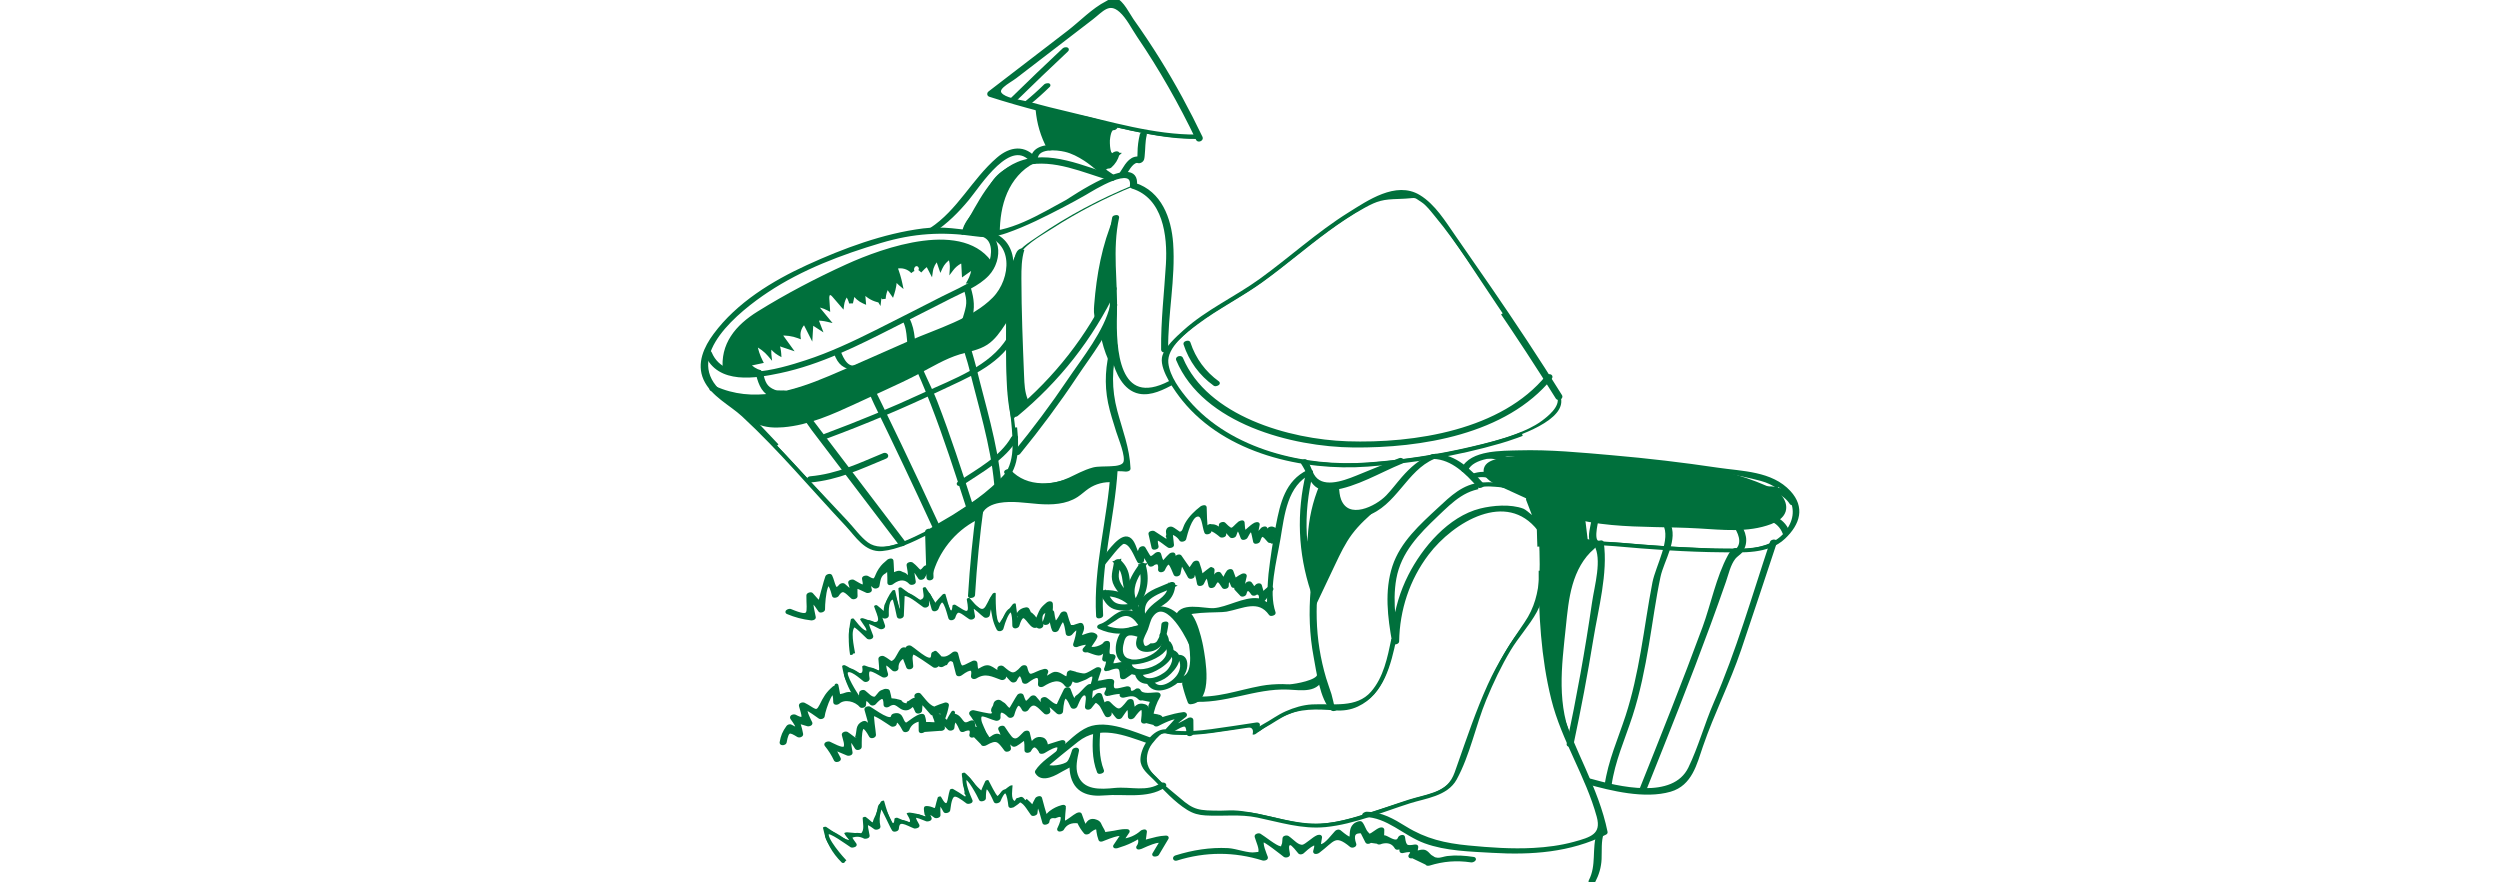 <svg version="1.1" id="Layer_5" xmlns="http://www.w3.org/2000/svg" xmlns:xlink="http://www.w3.org/1999/xlink" x="0px" y="0px" height="100px" viewBox="0 0 283.457 228.354" enable-background="new 0 0 283.457 228.354" xml:space="preserve" style="fill: rgb(0, 112, 60);">
			<g>
				<path id="XMLID_801_" d="M276.537,134.405c1.661,0.599,2.943,1.888,3.564,3.536
					c0.075,0.198,0.885-0.055,0.822-0.221c-0.648-1.719-1.988-3.017-3.713-3.638C277.025,134.016,276.291,134.316,276.537,134.405
					L276.537,134.405z" style="stroke-dasharray: 249.763px; stroke-dashoffset: 0px; stroke: rgb(0, 112, 60);"></path>
				<path id="XMLID_806_" d="M127.958,35.336c-11.033,0.1-22.616-3.4-33.311-5.9c-3.319-0.776-6.627-1.601-9.916-2.496
					c-2.003-0.546-5.537-0.874-7.208-2.095c-2.479-1.811,1.605-3.628,3.431-5.029c2.277-1.75,4.555-3.498,6.832-5.248
					c4.302-3.304,8.603-6.607,12.904-9.911c2.604-2,4.5-4.7,7.629-1.894c1.843,1.654,3.2,4.436,4.588,6.478
					c5.788,8.521,10.865,17.479,15.317,26.766c0.166,0.346,0.943,0.033,0.75-0.37c-3.307-6.896-6.941-13.621-10.986-20.113
					c-2.177-3.494-4.459-6.922-6.848-10.273c-0.837-1.174-2.693-4.936-4.264-5.205c-1.101-0.188-1.304,0.269-2.184,0.714
					c-3.502,1.772-6.768,5.197-9.868,7.579c-6.832,5.247-13.664,10.494-20.496,15.741c-0.173,0.133-0.203,0.409,0.042,0.488
					c8.679,2.79,17.509,4.996,26.413,6.935c8.841,1.924,18.013,4.547,27.108,4.465C128.371,35.962,128.515,35.331,127.958,35.336
					L127.958,35.336z" style="stroke-dasharray: 249.763px; stroke-dashoffset: 0px; stroke: rgb(0, 112, 60);"></path>
				<path id="XMLID_809_" d="M80.842,25.8c4.424-4.327,8.892-8.607,13.405-12.842c0.333-0.313-0.474-0.261-0.648-0.097
					c-4.514,4.233-8.981,8.515-13.405,12.842C79.865,26.024,80.67,25.969,80.842,25.8L80.842,25.8z" style="stroke-dasharray: 249.763px; stroke-dashoffset: 0px; stroke: rgb(0, 112, 60);"></path>
				<path id="XMLID_812_" d="M84.53,26.605c1.741-1.416,3.411-2.911,5.011-4.485c0.152-0.15-0.603-0.058-0.739,0.077
					c-1.6,1.574-3.27,3.069-5.011,4.485C83.638,26.808,84.381,26.728,84.53,26.605L84.53,26.605z" style="stroke-dasharray: 249.763px; stroke-dashoffset: 0px; stroke: rgb(0, 112, 60);"></path>
				<path id="XMLID_815_" d="M106.331,45.83c-7.626-2.206-16.657-6.742-24.638-3.42
					c-6.695,2.787-10.066,10.575-13.524,16.414c-0.209,0.353,0.619,0.301,0.772,0.043c3.39-5.726,7.266-14.981,14.507-16.562
					c7.744-1.689,15.144,1.91,22.389,4.007C106.129,46.396,106.805,45.968,106.331,45.83L106.331,45.83z" style="stroke-dasharray: 249.763px; stroke-dashoffset: 0px; stroke: rgb(0, 112, 60);"></path>
				<path id="XMLID_821_" d="M111.955,47.964c0.989-8.471-17.02,3.928-17.549,4.211
					c-6.64,3.563-15.142,8.994-22.923,8.201c-4.957-0.504-9.272-1.371-14.329-0.736c-10.209,1.281-20.596,5.159-29.909,9.425
					c-8.932,4.09-18.063,9.666-24,17.688c-2.412,3.26-4.333,7.34-2.543,11.345c1.845,4.126,6.651,6.39,9.82,9.315
					c9.53,8.798,18.025,19,26.905,28.454c2.546,2.711,4.862,6.692,8.984,6.313c3.905-0.359,7.954-2.364,11.415-4.089
					c4.762-2.371,9.187-5.354,13.532-8.404c3.927-2.756,8.135-5.258,9.327-10.232c1.306-5.445-0.355-11.67-0.769-17.128
					c-0.564-7.456-0.61-14.946-0.146-22.408c0.233-3.749,0.042-9.206,1.49-12.684c1.504-3.61,6.003-5.951,9.158-7.992
					c6.736-4.356,13.855-8.012,21.267-11.068c0.538-0.223,0.032-0.334-0.287-0.201c-8.598,3.546-16.816,7.884-24.487,13.153
					c-2.444,1.679-5.374,3.325-6.462,6.249c-1.641,4.41-1.378,10.086-1.61,14.71c-0.278,5.519-0.276,11.05,0.008,16.569
					c0.285,5.527,1.411,11.103,1.409,16.632c-0.003,6.548-2.928,9.65-8.092,13.347c-4.732,3.389-9.581,6.765-14.815,9.337
					c-3.924,1.928-10.686,5.329-14.563,2.456c-1.917-1.422-3.632-3.826-5.265-5.564c-4.288-4.565-8.576-9.131-12.864-13.696
					c-3.521-3.748-7-7.538-10.564-11.244c-3.14-3.265-6.992-5.629-10.158-8.808c-9.319-9.357,5.364-20.997,12.754-25.896
					c8.891-5.894,19.154-9.76,29.333-12.788c8.577-2.551,15.965-2.997,24.787-1.729c2.811,0.404,5.103,0.094,7.773-0.837
					c5.047-1.758,9.963-4.26,14.692-6.721c1.907-0.992,3.793-2.025,5.66-3.093c1.792-1.024,12.936-8.192,12.196-1.868
					C111.12,48.298,111.925,48.22,111.955,47.964L111.955,47.964z" style="stroke-dasharray: 249.763px; stroke-dashoffset: 0px; stroke: rgb(0, 112, 60);"></path>
				<path id="XMLID_828_" d="M59.654,59.72c3.429-2.245,6.239-5.074,8.852-8.212c3.043-3.654,11.222-16.962,16.956-9.71
					c0.17,0.215,0.961-0.068,0.764-0.318c-2.845-3.598-6.515-3.025-9.677-0.3c-6.459,5.567-10.098,13.524-17.402,18.306
					C58.684,59.789,59.396,59.889,59.654,59.72L59.654,59.72z" style="stroke-dasharray: 249.763px; stroke-dashoffset: 0px; stroke: rgb(0, 112, 60);"></path>
				<path id="XMLID_831_" d="M86.255,41.528c-0.197-3.919,5.571-3.192,7.628-2.716c1.853,0.43,3.578,1.344,5.164,2.366
					c2.371,1.529,4.329,3.584,6.714,5.104c0.25,0.16,0.999-0.197,0.646-0.422c-4.873-3.107-8.454-7.524-14.612-7.863
					c-2.715-0.148-6.538,0.25-6.361,3.752C85.448,42.047,86.271,41.872,86.255,41.528L86.255,41.528z" style="stroke-dasharray: 249.763px; stroke-dashoffset: 0px; stroke: rgb(0, 112, 60);"></path>
				<path id="XMLID_834_" d="M86.713,28.278c0.303,3.576,1.274,6.904,2.986,10.061c0.13,0.239,0.917-0.044,0.821-0.221
					c-1.712-3.156-2.684-6.483-2.986-10.06C87.517,27.85,86.69,28.011,86.713,28.278L86.713,28.278z" style="stroke-dasharray: 249.763px; stroke-dashoffset: 0px; stroke: rgb(0, 112, 60);"></path>
				<path id="XMLID_837_" d="M113.687,34.921c-0.378,1.558-0.567,3.082-0.583,4.687
					c-0.018,1.841-0.025,1.21-1.142,1.498c-1.77,0.457-2.794,2.875-3.776,4.246c-0.228,0.317,0.601,0.271,0.77,0.036
					c0.779-1.088,1.914-3.451,3.343-3.692c0.431-0.073,0.565,0.185,0.972,0.006c0.64-0.28,0.619-0.763,0.688-1.398
					c0.202-1.887,0.096-3.589,0.554-5.475C114.59,34.502,113.76,34.62,113.687,34.921L113.687,34.921z" style="stroke-dasharray: 249.763px; stroke-dashoffset: 0px; stroke: rgb(0, 112, 60);"></path>
				<path id="XMLID_840_" d="M106.699,32.685c-2.604-0.222-2.768,3.646-2.627,5.505c0.136,1.786,1.718,3.267,3.29,1.821
					c-0.249-0.016-0.498-0.03-0.747-0.045c-0.342,1.203-0.881,2.055-1.818,2.886c-0.365,0.323,0.441,0.379,0.67,0.177
					c0.997-0.884,1.61-1.867,1.974-3.149c0.104-0.365-0.638-0.146-0.748-0.045c-1.907,1.753-1.747-3.479-1.741-3.542
					c0.074-0.677,0.298-3.188,1.442-3.09C106.743,33.231,107.254,32.732,106.699,32.685L106.699,32.685z" style="stroke-dasharray: 249.763px; stroke-dashoffset: 0px; stroke: rgb(0, 112, 60);"></path>
				<path id="XMLID_843_" d="M111.374,48.358c8.32,2.655,9.525,12.615,9.082,20.082
					c-0.439,7.395-1.329,14.638-1.241,22.069c0.005,0.407,0.833,0.268,0.829-0.073c-0.108-9.11,1.935-18.377,1.286-27.429
					c-0.457-6.376-2.931-13.086-9.474-15.175C111.528,47.729,110.889,48.203,111.374,48.358L111.374,48.358z" style="stroke-dasharray: 249.763px; stroke-dashoffset: 0px; stroke: rgb(0, 112, 60);"></path>
				<path id="XMLID_846_" d="M106.537,56.407c-1.283,5.961-1.089,11.618-0.674,17.668
					c0.427,6.227-0.795,12.729,0.668,18.854c0.806,3.374,2.748,7.758,6.562,8.523c2.995,0.602,6.09-1.05,8.625-2.377
					c0.34-0.179-0.478-0.085-0.625-0.008c-14.03,7.346-14.551-9.046-14.305-17.68c0.244-8.525-1.265-16.667,0.558-25.131
					C107.38,56.099,106.579,56.213,106.537,56.407L106.537,56.407z" style="stroke-dasharray: 249.763px; stroke-dashoffset: 0px; stroke: rgb(0, 112, 60);"></path>
				<path id="XMLID_849_" d="M105.889,74.754c-5.974,12.54-14.476,23.358-25.163,32.218
					c-0.429,0.355,0.235,0.593,0.536,0.344c10.789-8.943,19.378-19.827,25.407-32.486C106.863,74.423,106.035,74.445,105.889,74.754
					L105.889,74.754z" style="stroke-dasharray: 249.763px; stroke-dashoffset: 0px; stroke: rgb(0, 112, 60);"></path>
				<path id="XMLID_852_" d="M106.036,79.083c-1.58,6.865-7.255,13.766-11.147,19.542
					c-4.321,6.412-8.956,12.594-13.841,18.586c-0.211,0.26,0.603,0.188,0.759-0.004c5.261-6.453,10.23-13.129,14.831-20.069
					c3.623-5.465,8.724-11.681,10.216-18.17C106.917,78.696,106.096,78.823,106.036,79.083L106.036,79.083z" style="stroke-dasharray: 249.763px; stroke-dashoffset: 0px; stroke: rgb(0, 112, 60);"></path>
				<path id="XMLID_855_" d="M1.068,91.64c3.109,7.438,12.536,5.825,18.893,4.482
					c10.439-2.205,20.052-7.074,29.498-11.868c4.891-2.481,9.779-4.97,14.669-7.455c3.211-1.632,7.087-3.112,9.613-5.808
					c3.635-3.877,3.312-11.448-3.295-10.91c-0.431,0.035-0.659,0.568-0.094,0.522c4.235-0.345,5.176,2.856,4.724,5.765
					c-0.445,2.864-1.881,4.619-4.226,6.24c-2.668,1.846-5.808,3.146-8.695,4.613c-5.698,2.896-11.382,5.82-17.1,8.677
					c-5.931,2.964-11.949,5.812-18.266,7.863c-6.928,2.251-21.162,6.601-24.899-2.343C1.755,91.097,0.942,91.338,1.068,91.64
					L1.068,91.64z" style="stroke-dasharray: 249.763px; stroke-dashoffset: 0px; stroke: rgb(0, 112, 60);"></path>
				<path id="XMLID_858_" d="M2.276,100.718c16.505,7.522,35.477-4.689,50.258-11.168
					c7.935-3.477,18.982-6.288,24.677-13.313c4.39-5.414,3.979-14.854-4.172-16.025c-0.197-0.027-0.898,0.292-0.674,0.324
					c8.909,1.28,8.107,11.787,3.121,16.857c-5.497,5.588-14.604,8.172-21.663,11.265c-6.959,3.05-13.891,6.177-20.887,9.143
					c-9.543,4.045-19.937,7.17-29.888,2.635C2.829,100.335,2.178,100.673,2.276,100.718L2.276,100.718z" style="stroke-dasharray: 249.763px; stroke-dashoffset: 0px; stroke: rgb(0, 112, 60);"></path>
				<path id="XMLID_861_" d="M6.588,95.853c-1.521-12.68,14.227-18.017,23.294-22.84
					c6.737-3.585,13.606-6.83,21.106-8.458c7.629-1.656,18.52-3.296,23.208,4.597c0.116,0.195,0.883-0.116,0.821-0.22
					c-7.049-11.866-28.065-4.372-37.613-0.028c-7.769,3.534-15.637,7.652-22.881,12.159c-5.548,3.451-9.584,8.117-8.757,15.01
					C5.784,96.22,6.612,96.061,6.588,95.853L6.588,95.853z" style="stroke-dasharray: 249.763px; stroke-dashoffset: 0px; stroke: rgb(0, 112, 60);"></path>
				<path id="XMLID_864_" d="M32.082,113.051c9.897-3.683,19.638-7.766,29.171-12.312
					c6.849-3.267,14.779-6.315,18.853-13.12c0.094-0.157-0.681-0.102-0.816,0.124C74.81,95.227,64.972,98.634,57.4,102.145
					c-8.396,3.892-16.95,7.417-25.623,10.645C31.235,112.99,31.737,113.179,32.082,113.051L32.082,113.051z" style="stroke-dasharray: 249.763px; stroke-dashoffset: 0px; stroke: rgb(0, 112, 60);"></path>
				<path id="XMLID_867_" d="M27.813,124.431c7.228-0.65,12.945-3.437,19.516-6.149
					c0.519-0.214,0.061-0.673-0.367-0.496c-6.456,2.666-11.977,5.393-19.078,6.032C27.418,123.859,27.253,124.48,27.813,124.431
					L27.813,124.431z" style="stroke-dasharray: 249.763px; stroke-dashoffset: 0px; stroke: rgb(0, 112, 60);"></path>
				<path id="XMLID_870_" d="M80.355,113.436c-3.063,5.312-9.044,8.406-13.977,11.732
					c-0.353,0.238,0.468,0.18,0.639,0.063c5.025-3.388,11.029-6.51,14.152-11.926C81.254,113.16,80.483,113.214,80.355,113.436
					L80.355,113.436z" style="stroke-dasharray: 249.763px; stroke-dashoffset: 0px; stroke: rgb(0, 112, 60);"></path>
				<path id="XMLID_873_" d="M14.303,96.823c0.729,2.882,1.543,4.807,4.322,5.889c1.583,0.616,2.802-0.103,4.514,1.28
					c2.124,1.715,3.856,4.906,5.507,7.077c7.542,9.92,15.084,19.839,22.625,29.759c0.222,0.291,1.005-0.027,0.753-0.359
					c-6.946-9.137-13.893-18.272-20.839-27.409c-1.559-2.05-3.106-4.108-4.677-6.148c-1.025-1.332-2.306-3.833-3.796-4.58
					c-0.401-0.201-0.771-0.468-1.163-0.638c-0.627-0.27-2.031,0.098-3.003-0.286c-2.396-0.945-2.796-2.331-3.422-4.805
					C15.029,96.229,14.207,96.447,14.303,96.823L14.303,96.823z" style="stroke-dasharray: 249.763px; stroke-dashoffset: 0px; stroke: rgb(0, 112, 60);"></path>
				<path id="XMLID_876_" d="M34.438,91.274c1.217,3.156,2.156,3.316,4.844,4.383c2.777,1.102,4.227,5.998,5.562,8.735
					c5.134,10.521,10.144,21.101,15.046,31.73c0.109,0.238,0.909-0.029,0.821-0.22c-6.36-13.791-12.912-27.49-19.655-41.099
					c-0.101-0.202-0.519-0.037-0.655,0.025c-2.994,1.37-4.37-1.778-5.141-3.775C35.168,90.817,34.357,91.067,34.438,91.274
					L34.438,91.274z" style="stroke-dasharray: 249.763px; stroke-dashoffset: 0px; stroke: rgb(0, 112, 60);"></path>
				<path id="XMLID_879_" d="M52.244,82.79c1.669,3.234,0.663,6.27,2.14,9.536c1.804,3.992,3.534,8.005,5.118,12.091
					c3.396,8.757,6.278,17.7,9.162,26.635c0.088,0.274,0.906,0.044,0.821-0.22c-2.884-8.935-5.767-17.879-9.162-26.636
					c-1.55-3.998-3.86-8.005-5.118-12.09c-1.026-3.334-0.38-6.127-2.14-9.536C52.926,82.301,52.129,82.569,52.244,82.79L52.244,82.79z" style="stroke-dasharray: 249.763px; stroke-dashoffset: 0px; stroke: rgb(0, 112, 60);"></path>
				<path id="XMLID_884_" d="M68.149,74.901c0.935,3.157,0.797,4.03-0.348,7.686c-0.101,0.321-0.657,0.584-0.709,0.969
					c-0.493,3.625,1.516,8.054,2.365,11.553c2.407,9.912,5.604,19.962,6.538,30.144c0.033,0.362,0.857,0.167,0.822-0.22
					c-0.936-10.182-4.132-20.232-6.539-30.145c-0.585-2.411-1.601-5.057-1.826-7.523c-0.268-2.924-0.243-1.467,0.782-4.919
					c0.811-2.729,0.565-4.959-0.265-7.764C68.862,74.314,68.042,74.537,68.149,74.901L68.149,74.901z" style="stroke-dasharray: 249.763px; stroke-dashoffset: 0px; stroke: rgb(0, 112, 60);"></path>
				<path id="XMLID_889_" d="M222.079,102.563c-5.882-9.487-12.07-18.775-18.389-27.978
					c-3.069-4.47-6.153-8.929-9.26-13.373c-2.523-3.61-5.13-7.945-9.001-10.293c-5.841-3.544-12.982,1.425-17.947,4.524
					c-8.133,5.078-15.226,11.593-22.982,17.194c-6.411,4.63-13.839,7.969-19.729,13.298c-1.535,1.391-5.017,4.468-5.35,6.752
					c-0.459,3.155,3.377,8.473,5.191,10.713c11.018,13.6,30.943,18.127,47.519,16.919c11.531-0.841,23.118-2.749,34.233-5.971
					c4.135-1.198,17.877-5.578,15.748-11.719c-0.124-0.358-0.942-0.13-0.821,0.22c0.829,2.394-2.511,5.022-4.116,6.189
					c-2.009,1.46-4.314,2.468-6.624,3.34c-3.67,1.386-7.499,2.338-11.313,3.234c-8.882,2.088-17.928,3.467-27.027,4.13
					c-16.123,1.176-35.336-3.22-46.356-16.128c-2.206-2.584-4.922-6.21-5.273-9.659c-0.408-4.01,4.767-7.884,7.59-10.001
					c5.37-4.026,11.424-7.035,16.868-10.966c5.778-4.173,11.177-8.844,16.924-13.058c3.033-2.223,6.161-4.341,9.467-6.141
					c3.364-1.831,4.674-2.163,8.869-2.283c4.983-0.143,3.383-0.767,5.809,0.815c1.298,0.846,2.413,2.37,3.408,3.563
					c5.941,7.122,10.905,15.339,16.122,23.003c5.384,7.908,10.646,15.896,15.688,24.028
					C221.511,103.217,222.298,102.916,222.079,102.563z" style="stroke-dasharray: 249.763px; stroke-dashoffset: 0px; stroke: rgb(0, 112, 60);"></path>
				<path id="XMLID_892_" d="M106.159,89.709c-1.346,4.813-1.69,9.615-0.685,14.541c0.514,2.51,1.345,4.932,2.086,7.38
					c0.496,1.638,2.591,6.49,1.847,8.229c-0.867,2.026-6.009,1.059-8.204,1.662c-4.939,1.358-7.049,4.281-13.421,4.1
					c-3.296-0.094-6.194-1.227-8.429-3.625c-0.142-0.152-0.901,0.144-0.774,0.28c3.092,3.317,7.407,4.104,11.776,3.485
					c1.731-0.244,3.441-0.699,5.065-1.346c4.635-1.844,9.074-3.329,14.197-2.812c0.141,0.014,0.686-0.072,0.677-0.278
					c-0.205-5.202-2.072-9.851-3.402-14.816c-1.521-5.679-1.513-11.257,0.077-16.943C107.017,89.397,106.218,89.5,106.159,89.709
					L106.159,89.709z" style="stroke-dasharray: 249.763px; stroke-dashoffset: 0px; stroke: rgb(0, 112, 60);"></path>
				<path id="XMLID_896_" d="M106.142,121.769c-0.767,12.662-4.5,25-3.758,37.756c0.011,0.192,0.837,0.042,0.821-0.221
					c-0.742-12.75,2.991-25.099,3.758-37.756C106.973,121.382,106.158,121.494,106.142,121.769L106.142,121.769z" style="stroke-dasharray: 249.763px; stroke-dashoffset: 0px; stroke: rgb(0, 112, 60);"></path>
				<path id="XMLID_900_" d="M58.099,137.707c0.12,3.944,0.239,7.888,0.359,11.832c0.012,0.388,0.836,0.231,0.826-0.083
					c-0.119-3.944-0.239-7.889-0.358-11.833C58.913,137.235,58.089,137.392,58.099,137.707L58.099,137.707z" style="stroke-dasharray: 249.763px; stroke-dashoffset: 0px; stroke: rgb(0, 112, 60);"></path>
				<path id="XMLID_904_" d="M71.495,131.094c-1.05,7.703-1.81,15.429-2.281,23.188
					c-0.007,0.118,0.807,0.024,0.821-0.22c0.473-7.76,1.232-15.485,2.281-23.188C72.33,130.775,71.529,130.843,71.495,131.094
					L71.495,131.094z" style="stroke-dasharray: 249.763px; stroke-dashoffset: 0px; stroke: rgb(0, 112, 60);"></path>
				<path id="XMLID_907_" d="M59.003,148.918c1.59-6.232,5.941-11.705,11.654-14.659
					c0.265-0.137,0.538-0.272,0.744-0.486c0.289-0.3,0.414-0.715,0.593-1.091c0.835-1.755,2.846-2.629,4.76-2.967
					c3.36-0.592,6.798,0.016,10.2,0.278s7.041,0.117,9.893-1.756c0.982-0.645,1.833-1.473,2.804-2.135
					c1.906-1.301,4.268-1.922,6.567-1.729c0.116-1.015,0.232-2.029,0.35-3.045c-3.236,0.067-6.349,1.178-9.389,2.287
					c-3.04,1.11-5.996,2.056-9.23,2.177c-3.234,0.122-6.832-0.752-8.801-3.32c-5.345,6.059-10.772,9.052-14.137,11.285
					c-0.278,0.157-6,3.486-6.164,3.762c-0.186,0.31-0.084,0.815-0.067,1.176C58.941,142.157,58.841,145.457,59.003,148.918" style="stroke-dasharray: 249.763px; stroke-dashoffset: 0px; stroke: rgb(0, 112, 60);"></path>
				<path id="XMLID_910_" d="M106.97,56.435c-3.084,7.078-4.472,14.792-5.081,22.489
					c-0.099,1.247-0.169,2.549,0.319,3.7c1.087-2.015,2.175-4.028,3.262-6.042c0.245-0.453,0.492-0.913,0.607-1.415
					c0.106-0.465,0.096-0.947,0.086-1.424c-0.106-5.051-0.08-10.104,0.079-15.154" style="stroke-dasharray: 249.763px; stroke-dashoffset: 0px; stroke: rgb(0, 112, 60);"></path>
				<path id="XMLID_914_" d="M103.326,86.759c0.291,0,0.879-0.438,0.328-0.438
					C103.363,86.321,102.775,86.759,103.326,86.759L103.326,86.759z" style="stroke-dasharray: 249.763px; stroke-dashoffset: 0px; stroke: rgb(0, 112, 60);"></path>
				<path id="XMLID_917_" d="M103.523,86.468c0.401,2.231,1.063,4.415,1.971,6.492
					c1.442-3.816,0.375-8.072,0.589-12.147c-0.376,2.095-2.105,3.688-2.812,5.695" style="stroke-dasharray: 249.763px; stroke-dashoffset: 0px; stroke: rgb(0, 112, 60);"></path>
				<path id="XMLID_920_" d="M87.307,28.172c0.29,3.291,1.271,6.52,2.858,9.416c0.076,0.141,0.159,0.284,0.289,0.376
					c0.181,0.127,0.416,0.133,0.637,0.139c4.092,0.119,7.83,2.355,10.977,4.973c0.395,0.328,0.83,0.682,1.344,0.683
					s0.953-0.353,1.322-0.71c0.825-0.799,1.54-1.712,2.118-2.703c-0.833,0.1-1.619-0.524-1.969-1.287
					c-0.349-0.763-0.352-1.633-0.32-2.472c0.029-0.752,0.084-1.517,0.344-2.223c0.261-0.707,0.755-1.358,1.449-1.65
					c-2.795-1.032-5.678-1.828-8.606-2.379c-2.44-0.459-4.925-0.749-7.287-1.517c-1.062-0.344-2.14-0.79-3.25-0.682" style="stroke-dasharray: 249.763px; stroke-dashoffset: 0px; stroke: rgb(0, 112, 60);"></path>
				<path id="XMLID_923_" d="M14.988,96.36c-1.244-0.336-2.383-1.057-3.219-2.037c1.113-0.238,2.226-0.476,3.339-0.713
					c-0.732-1.424-1.237-2.964-1.489-4.545c1.418,0.646,2.691,1.609,3.701,2.796c-0.09-0.829-0.009-1.676,0.236-2.473
					c0.577,0.9,1.374,1.659,2.302,2.191c-0.058-0.915-0.257-1.821-0.589-2.677c1.079,0.362,2.158,0.724,3.237,1.086
					c-0.862-1.192-1.726-2.384-2.588-3.575c1.672-0.14,3.374,0.097,4.944,0.687c-0.143-1.39,0.453-2.834,1.533-3.72
					c0.538,1.064,1.076,2.128,1.614,3.192c0.063-1.034,0.127-2.067,0.189-3.102c0.694,0.447,1.388,0.895,2.082,1.343
					c-0.295-0.767-0.589-1.532-0.884-2.299c0.982-0.028,1.968,0.073,2.924,0.301c-1.06-1.288-2.119-2.575-3.178-3.862
					c1.161,0.077,2.306,0.399,3.336,0.94c-0.058-0.855-0.115-1.712-0.174-2.568c-0.037-0.555,0.04-1.279,0.579-1.415
					c0.429-0.108,0.817,0.261,1.105,0.596c0.714,0.827,1.427,1.654,2.14,2.48c0.124-1.033,0.535-2.031,1.176-2.853
					c0.531,0.683,0.918,1.477,1.127,2.316c0.2-0.912,0.4-1.825,0.602-2.737c0.634,1.063,1.604,1.919,2.737,2.416
					c-0.08-0.959-0.161-1.918-0.241-2.877c0.944,1.221,2.308,2.113,3.805,2.49c-0.012-0.82-0.182-1.637-0.499-2.393
					c0.156,0.833,0.462,1.639,0.897,2.365c0.12-1.074,0.24-2.148,0.359-3.223c0.268,0.948,0.534,1.897,0.802,2.847
					c0.075-1.12,0.395-2.223,0.931-3.209c0.438,0.627,0.877,1.254,1.316,1.881c0.44-1.341,0.678-2.747,0.702-4.158
					c0.356,0.641,0.834,1.214,1.397,1.682c-0.312-1.491-0.751-2.955-1.312-4.372c1.55-0.498,3.37-0.009,4.461,1.2
					c-0.423-0.758,0.104-1.899,0.97-1.958c0.866-0.058,1.513,1.188,0.896,1.799c0.585-0.668,1.232-1.281,1.932-1.829
					c0.314,0.604,0.629,1.209,0.943,1.813c0.176-1.22,0.779-2.375,1.682-3.215c0.271,0.78,0.541,1.561,0.812,2.342
					c0.507-1.121,1.371-2.076,2.435-2.693c0.36,0.965,0.512,2.008,0.44,3.035c0.581-0.77,1.334-1.409,2.188-1.857
					c0.145-0.075,0.312-0.148,0.469-0.099c0.251,0.08,0.309,0.404,0.322,0.668c0.045,0.845,0.09,1.69,0.134,2.536
					c0.86-0.613,1.72-1.226,2.579-1.838c-0.093,1.339-0.494,2.654-1.164,3.817c1.952-0.083,3.468-1.658,4.761-3.122
					c0.247-0.28,0.51-0.598,0.506-0.973c-0.003-0.314-0.196-0.593-0.393-0.84c-2.32-2.925-6.023-4.512-9.732-4.943
					s-7.459,0.18-11.105,0.986c-3.702,0.819-7.368,1.845-10.884,3.266c-1.971,0.797-3.891,1.716-5.808,2.635
					c-8.188,3.921-16.422,7.869-23.823,13.125c-1.872,1.329-3.74,2.801-4.83,4.821c-1.127,2.086-1.306,4.536-1.462,6.901
					c-0.025,0.382-0.042,0.796,0.175,1.11c0.225,0.326,0.638,0.454,1.022,0.55c2.402,0.592,4.924,0.698,7.368,0.311" style="stroke-dasharray: 249.763px; stroke-dashoffset: 0px; stroke: rgb(0, 112, 60);"></path>
				<path id="XMLID_930_" d="M3.771,101.61c2.413,1.847,4.826,3.693,7.239,5.54c1.048,0.802,2.107,1.61,3.311,2.152
					c2.024,0.911,4.324,1.007,6.537,0.823c6.532-0.539,12.64-3.326,18.593-6.072c2.624-1.209,5.247-2.419,7.871-3.629
					c2.788-1.286,5.578-2.573,8.296-4.004c3.54-1.863,6.989-3.985,10.816-5.149c2.377-0.723,4.925-1.089,7.006-2.446
					c1.898-1.238,3.209-3.178,4.467-5.064c0.422-0.632,0.849-1.274,1.087-1.995c0.232-0.706,0.275-1.459,0.315-2.201
					c0.169-3.073,0.338-6.146,0.507-9.219c-1.363,5.633-5.907,10.024-10.971,12.844c-5.063,2.819-10.718,4.357-16.147,6.384
					c-7.117,2.657-13.885,6.174-20.945,8.979c-7.06,2.807-14.564,4.917-22.153,4.56c-2.173-0.103-4.491-0.479-6.069-1.976" style="stroke-dasharray: 249.763px; stroke-dashoffset: 0px; stroke: rgb(0, 112, 60);"></path>
				<path id="XMLID_935_" d="M85.523,41.855c-3.239,1.621-5.686,4.588-7.126,7.912
					c-1.439,3.323-1.938,6.991-1.957,10.613c-2.819,0.868-5.911-0.992-8.763-0.236c0.341-1.992,1.755-3.599,2.979-5.206
					c1.078-1.416,2.048-2.915,2.896-4.479c0.683-1.257,1.294-2.566,2.172-3.695c2.284-2.939,6.046-4.278,9.668-5.138" style="stroke-dasharray: 249.763px; stroke-dashoffset: 0px; stroke: rgb(0, 112, 60);"></path>
				<path id="XMLID_940_" d="M82.816,64.579c-0.748,2.42-0.78,4.995-0.776,7.527c0.014,8.449,0.356,16.895,0.699,25.338
					c0.083,2.05,0.176,4.148,0.948,6.05c0.151,0.372,0.331,0.782,0.191,1.159c-0.14,0.375-0.54,0.57-0.893,0.76
					c-1.085,0.584-2.016,1.451-2.673,2.492c-1.116-5.151-1.165-10.467-1.209-15.738c-0.013-1.52-0.025-3.038-0.038-4.558
					c-0.012-1.375-0.023-2.75,0.001-4.124c0.102-5.711,0.827-11.416,2.268-16.943c0.198-0.758,0.584-1.663,1.366-1.711" style="stroke-dasharray: 249.763px; stroke-dashoffset: 0px; stroke: rgb(0, 112, 60);"></path>
				<path id="XMLID_948_" d="M155.444,119.889c2.347,3.57,2.367,7.198,7.646,6.533
					c5.962-0.752,12.262-4.58,17.779-6.828c0.521-0.212,0.062-0.671-0.367-0.497c-3.693,1.506-7.388,3.011-11.081,4.516
					c-3.617,1.474-9.291,3.486-11.572-0.56c-0.667-1.184-0.899-2.38-1.654-3.529C155.986,119.207,155.205,119.525,155.444,119.889
					L155.444,119.889z" style="stroke-dasharray: 249.763px; stroke-dashoffset: 0px; stroke: rgb(0, 112, 60);"></path>
				<path id="XMLID_956_" d="M163.411,126.29c0.575,4.996,2.834,8.548,8.171,6.866
					c7.679-2.421,10.278-11.671,17.626-14.777c0.53-0.225,0.04-0.429-0.31-0.28c-3.054,1.291-5.296,3.26-7.47,5.741
					c-1.378,1.572-2.616,3.27-4.068,4.777c-2.817,2.927-10.254,6.646-12.508,0.904c-0.42-1.069-0.491-2.329-0.62-3.451
					C164.206,125.841,163.379,126.015,163.411,126.29L163.411,126.29z" style="stroke-dasharray: 249.763px; stroke-dashoffset: 0px; stroke: rgb(0, 112, 60);"></path>
				<path id="XMLID_964_" d="M156.734,122.508c-2.491,10.248-2.087,20.546,1.219,30.573
					c0.078,0.239,0.854,0.031,0.821-0.22c-1.204-9.264-1.413-18.519,2.272-27.275c0.086-0.206-0.715-0.12-0.816,0.122
					c-1.811,4.302-2.789,8.721-3.049,13.383c-0.099,1.76-0.096,3.523-0.032,5.284c0.068,1.927,1.052,5.166,0.579,6.979
					c0.763-2.925-1.57-9.054-1.781-12.755c-0.314-5.493,0.309-10.885,1.604-16.214C157.611,122.138,156.795,122.262,156.734,122.508
					L156.734,122.508z" style="stroke-dasharray: 249.763px; stroke-dashoffset: 0px; stroke: rgb(0, 112, 60);"></path>
				<path id="XMLID_968_" d="M156.852,122.132c-5.548,2.641-6.818,8.284-7.901,13.882
					c-0.81,4.186-1.451,8.405-1.934,12.642c-0.116,1.024-0.658,9.004-0.217,8.812c0.763-0.332-2.184-1.976-3.021-2.072
					c-3.604-0.416-7.845,2.313-11.402,2.559c-2.555,0.178-9.087-1.896-9.531,2.279c-0.025,0.246,0.791,0.087,0.814-0.131
					c0.265-2.494,9.866-1.84,11.938-2.23c4.154-0.785,8.44-3.266,11.467,1.052c0.108,0.154,0.863-0.06,0.796-0.257
					c-1.935-5.624,0.269-13.399,1.252-19.188c1.056-6.214,1.762-14.118,8.225-17.194C157.828,122.05,157.071,122.028,156.852,122.132
					L156.852,122.132z" style="stroke-dasharray: 249.763px; stroke-dashoffset: 0px; stroke: rgb(0, 112, 60);"></path>
				<path id="XMLID_975_" d="M123.897,159.516c1.6-2.146,3.809,5.446,3.903,5.823c0.499,1.992,0.824,4.028,0.972,6.076
					c0.135,1.867,0.837,6.225-0.279,7.634c0.082,1.313-0.633,1.635-2.145,0.965c-0.356-1.026-0.644-2.073-0.859-3.138
					c-0.055-0.229-0.879-0.021-0.821,0.22c0.387,1.622,0.845,3.101,1.445,4.657c0.032,0.085,0.166,0.093,0.241,0.087
					c5.351-0.43,3.354-11.13,2.747-14.462c-0.281-1.545-2.582-12.366-5.958-7.838C122.955,159.793,123.76,159.699,123.897,159.516
					L123.897,159.516z" style="stroke-dasharray: 249.763px; stroke-dashoffset: 0px; stroke: rgb(0, 112, 60);"></path>
				<path id="XMLID_982_" d="M126.266,181.13c8.814,0.792,16.546-3.435,25.283-3.088
					c3.396,0.135,7.898,1.081,8.837-3.275c0.047-0.219-0.765-0.091-0.813,0.133c-0.366,1.7-5.918,2.661-7.499,2.776
					c-0.599,0.044-1.278-0.055-1.878-0.056c-1.842-0.004-3.676,0.113-5.488,0.445c-6.165,1.129-11.449,3.279-17.918,2.699
					C126.591,180.747,125.844,181.093,126.266,181.13L126.266,181.13z" style="stroke-dasharray: 249.763px; stroke-dashoffset: 0px; stroke: rgb(0, 112, 60);"></path>
				<path id="XMLID_990_" d="M127.167,166.321c-1.516-3.402-4.028-8.408-8.285-8.801
					c-3.044-0.28-3.569,2.017-4.511,4.507c-0.512,1.357-2.333,4.169-1.355,5.497c0.617,0.84,2.083,0.851,2.989,0.658
					c3.101-0.657,3.79-4.031,4.105-6.727c0.01-0.081-0.794-0.017-0.821,0.221c-0.154,1.313-0.199,3.008-0.979,4.15
					c-0.341,0.876-1.059,1.289-2.153,1.238c-1.5,1.182-2.348,0.835-2.545-1.038c-0.042-0.875,0.903-2.391,1.22-3.229
					c0.376-0.996,0.64-2.342,1.219-3.229c3.67-5.618,9.047,4.17,10.295,6.972C126.427,166.726,127.224,166.449,127.167,166.321
					L127.167,166.321z" style="stroke-dasharray: 249.763px; stroke-dashoffset: 0px; stroke: rgb(0, 112, 60);"></path>
				<path id="XMLID_996_" d="M113.99,164.166c-1.725-0.502-3.959-1.919-5.267-0.188
					c-1.467,1.943-2.153,6.49,0.803,7.395c3.383,1.036,13.421-2.331,10.059-7.136c-0.136-0.194-0.933,0.069-0.768,0.305
					c2.98,4.26-6.798,8.61-9.669,5.891c-1.21-1.146-0.873-3.153-0.455-4.579c0.752-2.567,2.649-1.9,4.635-1.322
					C113.551,164.596,114.287,164.252,113.99,164.166L113.99,164.166z" style="stroke-dasharray: 249.763px; stroke-dashoffset: 0px; stroke: rgb(0, 112, 60);"></path>
				<path id="XMLID_1000_" d="M109.78,171.341c-0.417,3.788,4.255,3.232,6.479,2.307
					c2.516-1.047,6.821-3.934,4.503-7.095c-0.155-0.212-0.949,0.062-0.764,0.314c3.843,5.241-10.02,9.989-9.399,4.364
					C110.634,170.923,109.81,171.077,109.78,171.341L109.78,171.341z" style="stroke-dasharray: 249.763px; stroke-dashoffset: 0px; stroke: rgb(0, 112, 60);"></path>
				<path id="XMLID_1004_" d="M112.437,174.535c0.954,3.208,4.864,1.947,6.926,0.76
					c1.686-0.972,5.723-5.216,2.277-6.563c-0.197-0.077-0.94,0.233-0.669,0.34c2.203,0.861,0.623,3.821-0.416,4.849
					c-1.81,1.79-6.328,3.651-7.297,0.394C113.194,174.101,112.375,174.327,112.437,174.535L112.437,174.535z" style="stroke-dasharray: 249.763px; stroke-dashoffset: 0px; stroke: rgb(0, 112, 60);"></path>
				<path id="XMLID_1008_" d="M115.396,176.563c1.521,3.091,5.619,1.393,7.517-0.336
					c1.235-1.126,2.237-2.766,2.074-4.496c-0.129-1.364-1.012-1.915-2.238-1.6c-0.477,0.122-0.418,0.369,0.065,0.245
					c1.206-0.311,1.396,1.565,1.321,2.312c-0.085,0.839-0.373,1.593-0.833,2.3c-1.427,2.192-5.532,4.51-7.085,1.354
					C116.121,176.147,115.333,176.435,115.396,176.563L115.396,176.563z" style="stroke-dasharray: 249.763px; stroke-dashoffset: 0px; stroke: rgb(0, 112, 60);"></path>
				<path id="XMLID_1012_" d="M126.281,166.019c0.473,2.532,1.55,10.145-3.077,9.678
					c-0.408-0.041-0.835,0.55-0.281,0.605c5.507,0.557,4.859-6.862,4.18-10.503C127.03,165.413,126.207,165.623,126.281,166.019
					L126.281,166.019z" style="stroke-dasharray: 249.763px; stroke-dashoffset: 0px; stroke: rgb(0, 112, 60);"></path>
				<path id="XMLID_1015_" d="M123.311,160.426c0.15-0.358,0.309-0.728,0.591-0.995
					c0.282-0.267,0.726-0.405,1.069-0.223c0.256,0.137,1.301,0.501,1.428,0.764c1.74,3.599,2.072,7.355,2.748,11.296
					c0.466,2.716,0.653,5.585-0.33,8.158c-0.153,0.4-0.342,0.802-0.657,1.092c-0.314,0.29-0.783,0.449-1.184,0.296
					c-0.504-0.193-1.053-0.694-1.211-1.21c-0.282-0.919-0.898-2.607-1.168-3.529c-0.055-0.186,0.485-0.275,0.512-0.467
					c0.038-0.279,0.313,0.084,0.494-0.133c1.112-1.332,1.757-3.048,1.798-4.782c0.049-2.115-0.762-4.144-1.559-6.103
					c-0.355-0.874-0.715-1.756-1.256-2.529c-0.268-0.383-0.58-0.74-0.773-1.165c-0.194-0.426-0.251-0.95-0.001-1.345" style="stroke-dasharray: 249.763px; stroke-dashoffset: 0px; stroke: rgb(0, 112, 60);"></path>
				<path id="XMLID_1019_" d="M123.077,93.068c6.811,16.223,29.651,22.144,45.428,22.292
					c17.421,0.164,39.345-3.354,50.965-17.617c0.323-0.397-0.459-0.488-0.681-0.217c-11.658,14.311-34.393,17.818-51.902,17.231
					c-15.024-0.504-36.533-6.534-42.988-21.909C123.753,92.502,122.939,92.739,123.077,93.068L123.077,93.068z" style="stroke-dasharray: 249.763px; stroke-dashoffset: 0px; stroke: rgb(0, 112, 60);"></path>
				<path id="XMLID_1023_" d="M125.001,89.03c1.389,4.242,3.995,7.813,7.619,10.426
					c0.208,0.149,0.942-0.175,0.768-0.301c-3.595-2.591-6.187-6.131-7.565-10.346C125.744,88.571,124.928,88.805,125.001,89.03
					L125.001,89.03z" style="stroke-dasharray: 249.763px; stroke-dashoffset: 0px; stroke: rgb(0, 112, 60);"></path>
				<path id="XMLID_1027_" d="M114.779,162.196c-0.725-2.406-1.538-5.412,0.641-7.332
					c1.657-1.461,4.245-2.236,6.238-3.161c-0.198-0.067-0.397-0.136-0.596-0.204c-0.216,3.152-2.591,3.875-4.583,5.766
					c-1.368,1.297-2.204,2.929-2.653,4.743c-0.097,0.39,0.743,0.291,0.831-0.065c0.37-1.491,0.99-2.818,2.038-3.967
					c0.932-1.021,2.141-1.538,3.18-2.4c1.278-1.061,1.907-2.51,2.019-4.142c0.021-0.309-0.41-0.291-0.597-0.204
					c-2.249,1.043-5.627,1.94-7.184,4.025c-1.58,2.117-0.847,4.863-0.156,7.161C114.068,162.787,114.89,162.564,114.779,162.196
					L114.779,162.196z" style="stroke-dasharray: 249.763px; stroke-dashoffset: 0px; stroke: rgb(0, 112, 60);"></path>
				<path id="XMLID_1031_" d="M114.561,162.165c-1.132-1.907-2.584-3.96-5.075-3.673
					c-2.59,0.298-4.044,2.855-6.445,3.568c-0.007,0.003-0.513,0.199-0.351,0.274c1.62,0.746,3.307,1.198,5.1,1.217
					c2.191,0.022,4.068-0.875,6.21-1.133c0.219-0.026,0.887-0.404,0.353-0.34c-1.849,0.223-3.564,1.02-5.434,1.117
					c-1.144,0.06-2.354-0.078-3.46-0.382c-0.601-0.155-1.175-0.38-1.723-0.674c0.069-0.019,0.138-0.043,0.202-0.074
					c0.059-0.213,2.503-1.65,2.857-1.919c3.281-2.497,5.258-0.603,6.944,2.237C113.861,162.592,114.632,162.285,114.561,162.165
					L114.561,162.165z" style="stroke-dasharray: 249.763px; stroke-dashoffset: 0px; stroke: rgb(0, 112, 60);"></path>
				<path id="XMLID_1035_" d="M113.8,160.521c-0.816-1.987-1.983-4.105-2.358-6.224
					c-0.535-3.023,1.105-5.495,2.734-7.869c-0.264,0.036-0.527,0.072-0.791,0.108c1.1,3.593,0.461,7.151-1.837,10.126
					c-0.213,0.275,0.604,0.206,0.761,0.004c2.346-3.035,3.021-6.68,1.897-10.35c-0.083-0.272-0.688-0.041-0.791,0.108
					c-1.341,1.953-2.817,4.082-2.925,6.539c-0.117,2.656,1.504,5.383,2.488,7.776C113.089,161.012,113.898,160.762,113.8,160.521
					L113.8,160.521z" style="stroke-dasharray: 249.763px; stroke-dashoffset: 0px; stroke: rgb(0, 112, 60);"></path>
				<path id="XMLID_1039_" d="M112.079,156.527c-2.159-2.291-5.078-3.423-8.215-3.227
					c-0.208,0.013-0.58,0.218-0.415,0.472c0.865,1.332,1.604,2.889,3.195,3.441c1.552,0.539,3.286,0.418,4.848,0.013
					c0.506-0.132,0.36-0.68-0.146-0.548c-1.467,0.382-3.463,0.557-4.842-0.277c-1.043-0.631-1.665-2.008-2.302-2.986
					c-0.138,0.157-0.276,0.314-0.415,0.472c2.883-0.18,5.561,0.899,7.539,2.998C111.574,157.148,112.354,156.819,112.079,156.527
					L112.079,156.527z" style="stroke-dasharray: 249.763px; stroke-dashoffset: 0px; stroke: rgb(0, 112, 60);"></path>
				<path id="XMLID_1043_" d="M112.088,156.077c-0.976-2.025-1.803-3.969-2.034-6.224
					c-0.197-1.922-0.857-3.225-2.252-4.546c-0.133-0.126-0.776,0.058-0.798,0.249c-0.246,2.22-1.145,3.868,0.042,5.99
					c0.951,1.702,2.53,3.06,3.864,4.445c0.142,0.146,0.895-0.153,0.775-0.277c-1.439-1.494-3.293-3.024-4.115-4.973
					c-0.779-1.842,0.049-3.546,0.255-5.405c-0.266,0.082-0.532,0.165-0.798,0.248c1.743,1.651,1.975,3.003,2.28,5.24
					c0.267,1.948,1.114,3.719,1.959,5.472C111.36,156.491,112.15,156.206,112.088,156.077L112.088,156.077z" style="stroke-dasharray: 249.763px; stroke-dashoffset: 0px; stroke: rgb(0, 112, 60);"></path>
				<path id="XMLID_1046_" d="M110.128,163.206" style="stroke-dasharray: 249.763px; stroke-dashoffset: 0px; stroke: rgb(0, 112, 60);"></path>
				<path id="XMLID_1049_" d="M113.59,164.155c-0.662-0.136-1.325-0.271-1.988-0.406
					c-0.108-0.022-0.245-0.08-0.233-0.19c0.006-0.056-0.938-0.385-0.896-0.42c0.367-0.31,1.885-0.457,2.326-0.649
					c0.292-0.128,0.874-0.256,1.192-0.226c0.065,0.006,0.269,0.231,0.296,0.292c0.021,0.046-0.142,0.603-0.157,0.65
					C113.988,163.638,113.852,163.784,113.59,164.155" style="stroke-dasharray: 249.763px; stroke-dashoffset: 0px; stroke: rgb(0, 112, 60);"></path>
				<path id="XMLID_1053_" d="M189.234,118.318c4.991,0.183,8.682,3.992,11.805,7.493
					c0.135,0.151,0.898-0.139,0.773-0.279c-3.212-3.601-6.937-7.361-12.045-7.549C189.592,117.978,188.835,118.304,189.234,118.318
					L189.234,118.318z" style="stroke-dasharray: 249.763px; stroke-dashoffset: 0px; stroke: rgb(0, 112, 60);"></path>
				<path id="XMLID_1059_" d="M214.781,129.457c-2.939-3.617-8.653-4.365-13.078-4.034
					c-4.624,0.348-7.727,3.417-10.978,6.434c-4.589,4.259-9.642,8.76-11.649,14.88c-2.061,6.279-1.202,13.117-0.055,19.475
					c0.051,0.279,0.817,0.091,0.822-0.159c0.146-8.232,2.732-16.164,7.727-22.752c6.527-8.612,20.64-17.101,29.052-6.271
					c0.151,0.194,0.878,0.01,0.792-0.272c-0.808-2.632-1.761-5.162-2.89-7.671c-0.132-0.291-0.938-0.038-0.821,0.22
					c0.335,0.746,2.306,6.48,2.842,6.318c0.023-0.007-3.444-3.166-4.216-3.457c-3.15-1.188-7.67-0.821-10.875-0.021
					c-8.034,2.002-14.716,9.921-18.296,16.977c-2.092,4.124-3.457,8.602-3.937,13.205c-0.056,0.531,0.138,3.162,0.33,2.052
					c0.206-1.182-0.557-3.701-0.671-4.92c-0.302-3.228-0.334-6.521,0.246-9.723c1.263-6.979,5.983-11.775,10.926-16.48
					c3.904-3.718,7.592-7.528,13.719-7.328c3.694,0.121,7.817,0.863,10.248,3.854C214.202,130.007,214.992,129.717,214.781,129.457
					L214.781,129.457z" style="stroke-dasharray: 249.763px; stroke-dashoffset: 0px; stroke: rgb(0, 112, 60);"></path>
				<path id="XMLID_1064_" d="M214.161,129.115c6.334,3.934,13.824,5.619,21.247,6.313
					c7.424,0.693,14.902,0.458,22.346,0.882c6.291,0.357,12.824,1.151,18.717-1.078c1.467-0.556,2.996-1.439,3.464-2.937
					c0.415-1.327-0.155-2.81-1.109-3.821c-0.955-1.013-2.239-1.64-3.513-2.201c-13.689-6.032-29.045-6.73-43.993-7.325
					c-3.659-0.146-7.319-0.29-10.979-0.436c-4.951-0.195-9.986-0.383-14.783,0.86c-1.158,0.3-2.458,0.844-2.775,1.998
					c-0.457,1.662,1.406,2.961,2.975,3.68c2.946,1.349,5.894,2.697,8.841,4.047" style="stroke-dasharray: 249.763px; stroke-dashoffset: 0px; stroke: rgb(0, 112, 60);"></path>
				<path id="XMLID_1068_" d="M216.464,136.423c4.933,4.602,13.503,3.931,19.729,4.49
					c9.239,0.83,18.501,1.513,27.78,1.582c5.213,0.039,11.816,0.53,15.938-3.386c3.81-3.62,4.968-7.712,1.391-11.617
					c-4.622-5.046-12.206-4.97-18.561-5.916c-9.028-1.343-18.099-2.413-27.192-3.201c-8.056-0.698-16.236-1.508-24.33-1.271
					c-4.045,0.117-12.245-0.087-14.271,4.403c-0.174,0.383,0.648,0.313,0.771,0.041c1.623-3.596,8.335-3.686,11.671-3.876
					c3.138-0.179,6.292-0.062,9.429,0.088c5.805,0.276,11.604,0.692,17.393,1.208c12.435,1.107,25.804,1.844,37.89,5.064
					c6.616,1.763,11.035,7.848,5.933,13.916c-4.991,5.935-16.737,4.126-23.696,3.841c-5.961-0.245-11.911-0.688-17.854-1.207
					c-6.496-0.566-16.271,0.161-21.259-4.493C216.995,135.876,216.219,136.194,216.464,136.423L216.464,136.423z" style="stroke-dasharray: 249.763px; stroke-dashoffset: 0px; stroke: rgb(0, 112, 60);"></path>
				<path id="XMLID_1072_" d="M178.82,165.507c-1.008,4.845-2.033,10.082-5.396,13.929
					c-3.964,4.531-10.297,3.167-15.585,3.445c-2.31,0.121-4.527,0.804-6.632,1.724c-2.1,0.918-3.867,2.296-5.867,3.363
					c-1.436,0.768-2.07,1.84-1.54-0.268c0.043-0.171-0.261-0.157-0.346-0.145c-3.903,0.578-7.803,1.222-11.715,1.731
					c-3.078,0.401-6.052,0.669-9.143,0.42c-0.769-0.062-2.457-0.49-3.348-0.34c-2.873,0.485-5.334,4.481-5.394,7.248
					c-0.046,2.105,1.881,3.483,3.27,4.898c2.615,2.665,5.396,5.759,8.582,7.737c1.497,0.929,2.813,1.28,4.549,1.382
					c4.567,0.269,8.833-0.399,13.427,0.552c5.813,1.202,11.561,3.062,17.566,2.466c7.395-0.733,14.725-3.915,21.767-6.143
					c4.059-1.283,9.54-1.835,11.783-5.921c3.431-6.248,4.9-13.962,7.639-20.579c1.826-4.411,3.87-8.743,6.321-12.846
					c2.058-3.443,4.875-6.455,6.8-9.955c3.458-6.288,1.839-15.172,1.741-22.036c-0.003-0.217-0.825-0.071-0.821,0.22
					c0.123,8.708,1.507,17.235-3.662,24.739c-3.598,5.223-6.882,10.305-9.514,16.098c-3.057,6.727-5.4,13.733-7.855,20.693
					c-1.041,2.949-1.461,4.978-4.885,6.787c-1.8,0.952-4.709,1.513-6.721,2.149c-3.999,1.265-7.998,2.534-11.999,3.796
					c-5.329,1.681-10.457,3.147-16.146,2.498c-3.338-0.381-6.59-1.286-9.86-2.014c-2.738-0.609-5.503-1.195-8.315-1.311
					c-1.203-0.049-2.218,0.074-3.417,0.067c-5.604-0.031-6.871-0.08-10.519-3.285c-2.291-2.014-6.772-5.176-8.098-7.932
					c-0.923-1.919-0.371-4.499,0.9-6.116c3.355-4.269,2.975-2.229,5.828-2.363c3.171-0.149,6.222-0.086,9.397-0.507
					c1.936-0.257,3.865-0.567,5.796-0.854c1.666-0.247,5.747-1.713,5.006,1.232c-0.078,0.31,0.647,0.052,0.733-0.009
					c2.251-1.608,4.539-3.332,7.047-4.531c4.561-2.184,8.734-1.939,13.564-1.6c2.079,0.147,4.02-0.11,5.92-1.005
					c6.719-3.16,8.583-10.923,9.958-17.536C179.693,165.12,178.873,165.253,178.82,165.507L178.82,165.507z" style="stroke-dasharray: 249.763px; stroke-dashoffset: 0px; stroke: rgb(0, 112, 60);"></path>
				<path id="XMLID_1076_" d="M116.041,191.527c-4.376-1.525-11.337-4.761-16.061-2.813
					c-2.58,1.065-5.168,3.821-7.29,5.575c-1.969,1.629-4.766,3.346-6.115,5.47c-0.044,0.069-0.028,0.14,0.01,0.204
					c1.373,2.331,4.825,0.205,6.383-0.697c1.331-0.771,3.123-1.36,3.518-3.013c0.506-2.114-0.671,0.158-0.883,1.024
					c-0.192,0.787-0.086,2.246,0.053,2.985c0.859,4.583,4.282,5.562,8.407,5.181c4.954-0.456,10.967,0.944,15.34-1.943
					c0.464-0.306-0.225-0.522-0.53-0.32c-3.773,2.491-8.048,0.918-12.172,1.335c-3.577,0.362-8.504,0.721-10.033-3.759
					c-0.708-2.074-0.154-4.387,0.295-6.452c0.084-0.388-0.729-0.209-0.828,0.08c-0.331,0.96-0.734,2.526-1.454,3.209
					c-0.948,0.898-4.951,1.62-5.699,0.626c-0.125-0.167,7.13-5.949,7.916-6.568c5.826-4.58,12.354-1.813,18.659,0.386
					C115.868,192.146,116.52,191.694,116.041,191.527L116.041,191.527z" style="stroke-dasharray: 249.763px; stroke-dashoffset: 0px; stroke: rgb(0, 112, 60);"></path>
				<path id="XMLID_1080_" d="M101.662,189.013c-0.256,3.67-0.424,7.309,0.951,10.795
					c0.073,0.187,0.879-0.073,0.821-0.221c-1.375-3.485-1.207-7.125-0.95-10.794C102.491,188.688,101.68,188.774,101.662,189.013
					L101.662,189.013z" style="stroke-dasharray: 249.763px; stroke-dashoffset: 0px; stroke: rgb(0, 112, 60);"></path>
				<path id="XMLID_1084_" d="M216.968,147.776c-0.048,11.02,0.586,22.442,3.251,33.176
					c2.629,10.587,8.891,19.855,11.769,30.392c1.353,4.954-1.87,5.902-6.354,7.119c-3.421,0.929-6.976,1.386-10.509,1.576
					c-5.631,0.303-11.275-0.096-16.88-0.638c-6.117-0.591-11.136-1.744-16.394-4.993c-3.189-1.972-6.093-3.679-9.922-3.746
					c-0.196-0.004-0.938,0.359-0.524,0.366c6.063,0.106,10.263,4.85,15.694,6.844c5.401,1.983,11.722,2.105,17.395,2.44
					c10.038,0.592,20.045-0.084,29.155-4.648c0.059-0.029,0.187-0.097,0.169-0.184c-2.316-11.405-8.676-21.062-12.033-32.063
					c-3.478-11.392-4.048-24.026-3.996-35.862C217.79,147.391,216.969,147.516,216.968,147.776L216.968,147.776z" style="stroke-dasharray: 249.763px; stroke-dashoffset: 0px; stroke: rgb(0, 112, 60);"></path>
				<path id="XMLID_1088_" d="M229.072,202.522c6.326,1.771,14.9,3.868,21.411,1.985
					c5.296-1.532,6.464-6.808,8.055-11.438c2.91-8.471,6.995-16.477,9.883-24.977c3.132-9.219,6.159-18.474,9.234-27.711
					c0.104-0.315-0.725-0.214-0.825,0.089c-4.632,13.912-8.715,28.188-14.571,41.646c-2.376,5.459-3.995,11.512-6.583,16.831
					c-4.258,8.752-18.58,5.197-26.111,3.089C229.27,201.955,228.596,202.39,229.072,202.522L229.072,202.522z" style="stroke-dasharray: 249.763px; stroke-dashoffset: 0px; stroke: rgb(0, 112, 60);"></path>
				<path id="XMLID_1092_" d="M267.139,135.665c1.403,1.936,2.682,4.753,0.869,6.707
					c-0.146,0.158-0.635-0.086-0.818,0.079c-0.717,0.647-0.819,0.696-1.293,1.565c-2.982,5.49-4.366,12.638-6.533,18.528
					c-5.176,14.063-10.746,27.979-16.312,41.892c-0.16,0.4,0.659,0.335,0.773,0.049c5.705-14.261,11.411-28.523,16.7-42.945
					c1.349-3.676,2.669-7.36,3.955-11.058c0.714-2.05,1.167-4.362,2.512-6.111c0.455-0.592,1.49-1.261,1.728-1.592
					c1.76-2.44,0.979-4.966-0.823-7.453C267.711,135.07,266.92,135.363,267.139,135.665L267.139,135.665z" style="stroke-dasharray: 249.763px; stroke-dashoffset: 0px; stroke: rgb(0, 112, 60);"></path>
				<path id="XMLID_1096_" d="M249.089,135.573c2.297,4.08-1.835,11.009-2.679,15.335
					c-1.154,5.922-1.959,11.906-3.009,17.847c-0.994,5.627-2.171,11.23-3.94,16.67c-1.953,6-4.548,11.684-5.428,17.982
					c-0.035,0.249,0.782,0.1,0.814-0.129c0.879-6.296,3.475-11.982,5.428-17.981c1.958-6.015,3.186-12.227,4.248-18.453
					c1.002-5.865,1.767-11.79,3.006-17.612c0.905-4.256,4.729-9.709,2.381-13.878C249.78,135.122,248.998,135.412,249.089,135.573
					L249.089,135.573z" style="stroke-dasharray: 249.763px; stroke-dashoffset: 0px; stroke: rgb(0, 112, 60);"></path>
				<path id="XMLID_1100_" d="M230.651,134.69c-0.231,1.479-1.06,4.063-0.426,5.588c0.27,0.646,0.943,0.492,1.067,0.706
					c2.188,3.792,0.113,10.757-0.52,15.129c-1.777,12.274-3.988,24.478-6.564,36.608c-0.04,0.186,0.767,0.063,0.811-0.144
					c1.916-9.021,3.636-18.078,5.115-27.181c1.257-7.731,3.818-17.1,2.686-24.914c-0.019-0.128-0.399-0.031-0.446-0.021
					c-2.579,0.615-1.024-5.196-0.912-5.915C231.493,134.35,230.683,134.489,230.651,134.69L230.651,134.69z" style="stroke-dasharray: 249.763px; stroke-dashoffset: 0px; stroke: rgb(0, 112, 60);"></path>
				<path id="XMLID_1104_" d="M205.002,123.186c-1.853-0.72-3.795-0.676-5.653-0.005
					c-0.546,0.197-0.036,0.348,0.296,0.228c1.561-0.563,3.156-0.478,4.688,0.117C204.53,123.602,205.273,123.291,205.002,123.186
					L205.002,123.186z" style="stroke-dasharray: 249.763px; stroke-dashoffset: 0px; stroke: rgb(0, 112, 60);"></path>
				<path id="XMLID_1108_" d="M208.772,119.214c-1.491-0.965-3.165-1.465-4.94-1.495
					c-0.335-0.005-0.863,0.494-0.309,0.504c1.668,0.028,3.201,0.505,4.602,1.411C208.371,119.793,209.122,119.44,208.772,119.214
					L208.772,119.214z" style="stroke-dasharray: 249.763px; stroke-dashoffset: 0px; stroke: rgb(0, 112, 60);"></path>
				<path id="XMLID_1112_" d="M274.222,127.172c2.976-0.811,6.021,0.48,7.679,3.032c0.166,0.255,0.961-0.025,0.76-0.334
					c-1.853-2.85-5.317-4.043-8.562-3.158C273.604,126.847,273.723,127.309,274.222,127.172L274.222,127.172z" style="stroke-dasharray: 249.763px; stroke-dashoffset: 0px; stroke: rgb(0, 112, 60);"></path>
				<path id="XMLID_1115_" d="M225.031,192.4c-2.225-4.572-3.038-9.724-3.115-14.808
					c-0.078-5.084,0.551-10.148,1.077-15.206c0.389-3.738,0.726-7.508,1.767-11.119s2.849-7.103,5.725-9.521
					c0.359-0.302,0.757-0.841,0.418-1.165c-0.105-0.103-0.257-0.139-0.4-0.172c-0.604-0.137-1.208-0.273-1.812-0.41
					c-0.194-1.608-0.389-3.216-0.583-4.824c-0.064-0.538-0.138-1.099-0.438-1.549c-0.425-0.636-1.211-0.919-1.958-1.079
					c-1.547-0.333-3.146-0.313-4.709-0.554c-1.563-0.24-3.168-0.796-4.182-2.01c-0.57-0.683-1.118-1.646-2.005-1.58
					c0.159,1.544,0.767,3,1.23,4.481c1.805,5.764,1.44,11.943,1.39,17.982c-0.114,13.903,1.604,28.043,7.224,40.76" style="stroke-dasharray: 249.763px; stroke-dashoffset: 0px; stroke: rgb(0, 112, 60);"></path>
				<path id="XMLID_1118_" d="M216.898,127.309c-2.025-1.006-3.742-2.62-4.871-4.579
					c2.993,0.295,5.92,1.245,8.516,2.766c-0.316-1.546-0.632-3.093-0.947-4.639c2.75,0.609,4.891,2.703,6.871,4.707
					c0.062-1.333,0.122-2.665,0.184-3.998c0.896,1.934,1.964,3.789,3.186,5.536c0.066-1.465,0.289-2.922,0.661-4.34
					c1.004,1.531,2.009,3.063,3.014,4.594c0.374,0.571,1.06,1.219,1.628,0.839c0.22-0.146,0.327-0.409,0.423-0.655
					c0.429-1.104,0.857-2.208,1.285-3.312c0.329,1.615,0.979,3.165,1.901,4.532c0.615-1.683,1.641-3.212,2.963-4.421
					c0.336,1.73,0.813,3.435,1.422,5.09c0.85-2.605,3.326-4.599,6.053-4.871c-0.455,1.899-0.659,3.859-0.606,5.812
					c0.947-1.256,2.092-2.362,3.379-3.266c0.375-0.264,0.894-0.51,1.261-0.235c0.271,0.201,0.309,0.585,0.323,0.922
					c0.037,0.873,0.074,1.746,0.111,2.62c0.584-0.92,1.223-1.806,1.911-2.65c0.348-0.426,0.805-0.882,1.35-0.812
					c0.508,0.065,0.831,0.555,1.126,0.973c0.766,1.088,1.784,1.997,2.953,2.633c0.071-1.383,0.144-2.766,0.215-4.148
					c1.841,1.42,3.241,3.402,3.965,5.611c0.203-0.758,0.646-1.45,1.248-1.954c0.315,0.813,0.331,1.738,0.044,2.562
					c0.817-1.077,2.008-1.865,3.318-2.196c0.176-0.045,0.389-0.072,0.517,0.058c0.098,0.1,0.105,0.254,0.107,0.394
					c0.012,0.866,0.023,1.732,0.035,2.598c0.917-1.058,1.901-2.058,2.946-2.99c1.028,1.187,0.258,3.188-1.104,3.97
					c-1.362,0.781-3.034,0.7-4.601,0.596c-12.665-0.846-25.33-1.691-37.995-2.537c-1.838-0.123-3.685-0.247-5.48-0.655
					c-3.742-0.852-7.186-2.967-9.636-5.92" style="stroke-dasharray: 249.763px; stroke-dashoffset: 0px; stroke: rgb(0, 112, 60);"></path>
				<path id="XMLID_1122_" d="M157.932,152.668c-0.499,5.809-0.319,11.609,0.769,17.347
					c0.662,3.497,1.645,11.106,4.431,13.549c0.15,0.131,0.722-0.033,0.792-0.213c0.018-0.045,0.035-0.09,0.054-0.136
					c0.021-0.057-0.027-0.077-0.07-0.095c-0.033-0.014-0.065-0.027-0.099-0.041c-0.187-0.076-0.929,0.224-0.672,0.329
					c0.116,0.048-0.709-3.275-0.799-3.56c-0.435-1.386-0.965-2.735-1.377-4.131c-0.741-2.506-1.325-5.059-1.739-7.64
					c-0.83-5.185-0.917-10.405-0.468-15.631C158.764,152.32,157.953,152.411,157.932,152.668L157.932,152.668z" style="stroke-dasharray: 249.763px; stroke-dashoffset: 0px; stroke: rgb(0, 112, 60);"></path>
				<path id="XMLID_1126_" d="M36.851,223.095c-0.422-0.416-5.623-6.15-4.566-7.515c0.613-0.792,5.385,2.79,6.31,3.36
					c0.13,0.08,0.901-0.105,0.797-0.253c-0.498-0.647-0.944-1.328-1.341-2.043c1.341-0.667,2.656-0.662,3.947,0.016
					c0.133,0.039,0.792-0.052,0.747-0.274c-0.667-3.32-0.932-4.305,2.001-2.099c0.136,0.103,0.828-0.029,0.797-0.253
					c-0.313-1.374-0.262-2.75,0.156-4.128c0.2-1.469,0.479-1.722,0.836-0.759c0.377,0.137,2.453,4.931,2.955,5.614
					c0.131,0.179,0.807,0.007,0.821-0.221c0.205-3.076,2.627-1.27,4.59-0.526c0.106,0.04,0.848-0.108,0.747-0.275
					c-2.091-3.466-0.222-2.633,2.41-1.564c0.119,0.049,0.815-0.074,0.747-0.274c-0.365-1.072-1.211-1.271-0.029-1.373
					c0.55-0.048,1.14,0.511,1.516,0.774c0.146,0.104,0.807-0.022,0.797-0.252c-0.188-4.376,0.328-3.576,1.703-1.106
					c0.112,0.201,0.796-0.011,0.821-0.221c0.616-5.155,1.684-4.606,4.995-2.116c0.123,0.093,0.879-0.063,0.797-0.253
					c-0.409-0.955-2.272-5.104-1.345-5.915c0.789-0.688,3.564,4.528,3.962,5.457c0.086,0.199,0.822-0.011,0.822-0.221
					c-0.003-5.547,1.868-1.863,3.007,0.738c0.09,0.207,0.749-0.02,0.816-0.18c2.035-4.843,2.73-1.065,2.992,1.37
					c0.021,0.204,0.646-0.04,0.728-0.091c-0.735,0.462,2.478-1.525,1.247-1.269c1.624-0.339,2.825,2.277,3.77,3.466
					c0.126,0.157,0.779-0.057,0.797-0.253c0.461-5.175,1.658,0.579,2.261,2.494c0.067,0.213,0.753-0.031,0.816-0.18
					c0.119-1.116,0.769-1.588,1.947-1.418c2.24-0.964,2.595,0.149,1.064,3.341c-0.035,0.249,0.695,0.009,0.779-0.095
					c0.873-1.563,2.319-2.198,4.341-1.905c0.44,1.02,1.023,1.949,1.748,2.79c0.133,0.18,0.804,0.007,0.821-0.22
					c1.667-1.367,2.496-1.371,2.487-0.012c0.096,0.712,0.269,1.405,0.521,2.081c0.059,0.198,0.631-0.019,0.728-0.091
					c4.271-1.746,5.705-1.744,4.307,0.005c-0.409,0.606-0.817,1.213-1.226,1.819c-0.102,0.15,0.428,0.072,0.442,0.067
					c1.335-0.411,2.604-0.848,3.852-1.488c-0.129,0.066,1.61-0.818,1.438-0.822c0.671-0.693,0.908-0.546,0.71,0.442
					c0.166,0.753,0.009,1.449-0.472,2.09c-0.091,0.216,0.655-0.002,0.723-0.05c4.506-2.071,6.053-2.122,4.643-0.154
					c-0.409,0.687-0.818,1.374-1.229,2.061c-0.068,0.114,0.686,0.072,0.812-0.14c0.819-1.373,1.639-2.746,2.457-4.12
					c0.066-0.109-0.198-0.106-0.23-0.104c-1.719,0.065-2.908,0.467-4.537,0.871c-2.039,0.507-0.998,0.901-1.35,0.492
					c0.122,0.143,0.476-2.851,0.479-2.888c0.016-0.185-0.661,0.04-0.728,0.091c-1.486,1.352-3.279,2.118-5.38,2.3
					c0.544-0.808,1.089-1.616,1.634-2.425c0.053-0.079-0.106-0.104-0.142-0.105c-1.716-0.108-2.861,0.409-4.476,0.568
					c-2.549,0.25-0.727,1.043-2.276-1.434c-0.434-0.693-0.353-1.209-1.211-1.575c-3.379-1.439-1.96,4.869-4.258-1.832
					c-0.063-0.184-0.551,0-0.649,0.047c-0.805,0.38-2.534,1.935-3.246,2.044c-1.741,0.268,0.265,0.647-0.434-0.309
					c-0.167-0.229,0.202-3.749,0.202-3.734c0.003-0.129-0.416-0.037-0.447-0.027c-1.202,0.339-1.994,0.724-2.993,1.465
					c-0.6,0.445-0.981,1.167-1.256,1.119c-0.277-0.048-1.341-4.352-1.483-4.803c-0.071-0.227-0.739,0.047-0.816,0.18
					c-1.722,2.965-0.285,2.641-2.786,0.523c-0.476-0.402-0.675-1.099-1.356-1.097c-0.199,0-0.838,0.368-1.034,0.301
					c-0.142-0.049-0.579,0.76-0.573,0.762c-1.127-0.37-0.589-3.237-0.58-3.984c0.002-0.178-0.592,0.018-0.649,0.046
					c-0.542,0.269-3.294,2.65-3.182,2.641c-0.406,0.035-2.1-3.543-2.396-4.035c-0.122-0.204-0.728,0.015-0.816,0.179
					c-0.142,0.262-1.481,3.138-1.176,3.022c0.07-0.026,3.001,1.99-0.39-1.061c-1.35-1.214-2.26-2.886-3.734-4.094
					c-0.146-0.119-0.797,0.031-0.797,0.253c-0.001,1.419,0.924,3.905,0.672,5.144c0.398,0.446,0.446,0.689,0.144,0.729
					c-0.997-0.707-2.029-1.356-3.098-1.948c-0.168-0.1-0.722,0.006-0.792,0.212c-0.833,2.446-0.353,5.352-2.331,1.797
					c-0.104-0.187-0.762,0-0.816,0.18c-1.266,4.127,0.025,2.438-2.825,2.226c-0.188-0.015-0.573,0.054-0.671,0.244
					c-0.283,0.559,0.128,1.938,0.09,1.999c0.413,0.469,0.279,0.549-0.403,0.242c-1.134-0.39-2.297-0.651-3.488-0.785
					c-0.091-0.016-0.857,0.09-0.747,0.274c2.128,3.527-0.03,1.978-2.417,1.074c-0.168-0.063-0.731,0.051-0.747,0.274
					c-0.264,3.963-2.521-3.936-2.69-4.635c-0.056-0.232-0.74,0.06-0.816,0.18c-0.812,1.285-0.917,2.651-1.58,3.904
					c-1.005,1.896,0.183,1.978-2.353,0.07c-0.148-0.111-0.797,0.027-0.797,0.253c0.004,1.201,0.581,3.177-0.474,4.045
					c0.03-0.025-3.778-0.344-3.61-0.339c-0.089-0.003-0.765,0.107-0.675,0.285c0.73,1.443,2.13,2.055,0.468,1.51
					c-1.752-0.574-3.613-2.229-5.185-3.199c-0.134-0.082-0.844,0.023-0.797,0.253c0.743,3.628,2.298,6.461,4.915,9.043
					C36.236,223.536,36.991,223.233,36.851,223.095L36.851,223.095z" style="stroke-dasharray: 249.763px; stroke-dashoffset: 0px; stroke: rgb(0, 112, 60);"></path>
				<path id="XMLID_1129_" d="M122.718,222.323c7.45-2.334,14.973-2.33,22.403-0.011
					c0.15,0.047,0.829-0.015,0.739-0.302c-0.183-0.584-1.677-3.806-0.821-4.478c0.41-0.321,5.236,3.543,5.749,3.933
					c0.171,0.13,0.843,0.032,0.793-0.267c-0.234-1.396-0.629-2.885,0.7-2.874c0.567,0.006,2.082,2.028,2.331,2.314
					c0.156,0.179,0.651,0.016,0.763-0.156c2.998-2.764,4.064-2.776,3.2-0.036c-0.045,0.33,0.629,0.081,0.736,0.002
					c3.963-2.933,4.319-5.169,8.661-1.543c0.188,0.156,0.802,0.023,0.793-0.267c-0.864-2.442-0.209-3.563,1.967-3.365
					c0.436,0.864,0.872,1.729,1.308,2.593c0.136,0.268,0.729,0.051,0.821-0.165c0.693,0.099,1.388,0.197,2.081,0.297
					c-0.052,0.322,0.633,0.09,0.736,0.002c1.83-0.475,3.162,0.005,3.997,1.438c0.171,0.194,0.711-0.001,0.792-0.213
					c0.78-2.054,0.285-0.448,0.459,1.051c0.024,0.205,0.486,0.074,0.569,0.045c2.162-0.492,2.746-0.066,1.751,1.277
					c-0.108,0.246,0.502,0.126,0.568,0.1c1.26,0.603,2.519,1.205,3.778,1.808c-0.073,0.215,0.387,0.158,0.46,0.136
					c3.696-1.149,7.187-1.421,11.021-0.848c0.244,0.036,0.962-0.358,0.508-0.426c-2.241-0.335-4.47-0.5-6.731-0.233
					c-0.688,0.082-1.838,0.521-2.533,0.453c-1.232-0.121-1.039-0.351-1.802-0.726c-0.373-0.183-0.868-0.98-1.421-1.245
					c-1.346-0.644-2.909,1.288-2.298-1.306c0.041-0.174-0.256-0.175-0.35-0.158c-2.146,0.367-2.771,0.285-3.078-2.353
					c-0.034-0.292-0.753-0.013-0.821,0.166c-0.627,1.649-2.096,0.698-3.502-0.008c-1.678-0.843-1.045,1.354-1.048-2.123
					c0-0.164-0.398-0.1-0.462-0.081c-0.832,0.249-2.066,1.438-2.676,1.552c-1.092,0.204,0.182,0.61-0.98-0.604
					c-0.644-0.672-0.838-1.787-1.472-2.536c-0.089-0.104-0.325-0.063-0.434-0.034c-4.001,1.038,0.489,6.903-5.105,2.23
					c-0.206-0.173-0.603-0.013-0.763,0.155c-0.881,0.93-2.438,3.101-3.693,3.478c-1.206,0.361-0.77-0.483-0.535-2.197
					c0.036-0.262-0.453-0.145-0.568-0.1c-1.066,0.415-2.965,2.314-3.833,2.489c-1.446,0.291-2.798-1.488-4.044-2.313
					c-0.173-0.114-0.762-0.062-0.792,0.212c-0.021,0.188-0.078,1.323-0.159,1.481c-0.82,1.586,0.937,1.329-1.047,1.011
					c-1.201-0.193-4.261-2.725-5.269-3.295c-0.159-0.09-0.809,0.036-0.739,0.302c0.272,1.059,1.464,3.446,0.837,4.295
					c-0.87,1.177,0.777-0.09-1.128,0.274c-1.834,0.351-5.069-0.969-7.133-1.069c-4.591-0.224-9.014,0.485-13.389,1.855
					C122.137,222.091,122.228,222.477,122.718,222.323L122.718,222.323z" style="stroke-dasharray: 249.763px; stroke-dashoffset: 0px; stroke: rgb(0, 112, 60);"></path>
				<path id="XMLID_1132_" d="M232.034,215.683c-1.379,4.178-0.012,8.369-2.135,12.459
					c-0.172,0.331,0.644,0.23,0.761,0.004c0.952-1.834,1.508-3.642,1.602-5.721c0.104-2.338-0.155-4.589,0.592-6.852
					C232.939,215.312,232.121,215.418,232.034,215.683L232.034,215.683z" style="stroke-dasharray: 249.763px; stroke-dashoffset: 0px; stroke: rgb(0, 112, 60);"></path>
				<path id="XMLID_1136_" d="M35.285,196.465c-1.751-3.372-1.854-3.028,2.303-1.309
					c0.177,0.073,0.797-0.012,0.738-0.307c-0.427-2.134-0.892-5.496,1.556-1.284c0.151,0.261,0.822,0.083,0.821-0.22
					c-0.003-2.803-0.07-8.254,2.861-2.845c0.145,0.266,0.824,0.078,0.822-0.221c-0.006-0.756-0.749-5.047-0.42-5.355
					c0.526-0.494,4.354,2.263,5.064,2.699c0.171,0.104,0.702-0.013,0.737-0.249c0.334-2.255,2.019,0.656,2.468,1.568
					c0.121,0.246,0.684,0.093,0.792-0.104c0.55-1.452,1.684-2.318,3.4-2.6c0.006,0.985,0.012,1.97,0.018,2.955
					c0.002,0.302,0.748,0.01,0.821-0.163c1.408-0.102,2.817-0.203,4.226-0.305c0.148,0.081,0.85-0.042,0.738-0.306
					c-1.509-3.595,0.209-1.125,1.669,0.191c0.162,0.146,0.771,0.05,0.792-0.213c0.196-2.4,0.897-2.888,2.329,0.516
					c0.104,0.248,0.599,0.082,0.739-0.047c1.597-0.581,2.194-0.083,1.794,1.492c0.019,0.28,0.712,0.039,0.792-0.104
					c0.729,0.741,1.46,1.483,2.189,2.226c-0.052,0.305,0.55,0.129,0.664,0.064c3.011-1.716,3.503-0.974,5.353,1.512
					c0.148,0.2,0.836,0.003,0.793-0.27c0.055,0.345-0.75-4.548-1.328-3.78c-0.162,0.215,2.229,2.661,2.385,2.771
					c0.185,0.13,0.453,0.059,0.635-0.042c2.179-1.203,2.851-3.16,2.793,1.508c-0.004,0.321,0.611,0.142,0.739,0.011
					c0.9-1.735,1.9-1.645,2.997,0.273c-0.122,0.302,0.65,0.091,0.738,0.011c3.402-2.102,4.665-2.043,3.791,0.176
					c-0.068,0.296,0.758,0.17,0.82-0.105c0.178-0.771,0.355-1.541,0.533-2.312c0.042-0.184-0.254-0.175-0.354-0.169
					c-0.368,0.022-4.242,1.348-4.358,1.307c0.357,0.124,0.183-1.705-0.745-1.998c-3.05-0.964-2.517,4.101-3.779-1.634
					c-0.058-0.263-0.626-0.063-0.739,0.046c-1.155,1.107-1.924,2.332-3.27,1.66c-0.722-0.36-1.931-2.472-2.371-3.036
					c-0.144-0.184-0.897,0.018-0.793,0.27c0.534,1.105,0.934,2.257,1.197,3.455c0.332,0.712,0.036,0.344-0.888-1.104
					c0.159,0.015-0.59-0.532-0.828-0.584c-1.291-0.284-1.813,1.418-2.984,0.74c1.22,0.706-1.666-2.627-0.81-1.99
					c-1.269-0.943-0.696-0.093-1.253-0.368c-2.193-1.085-0.585,2.768-1.5-1.748c-0.049-0.244-0.549-0.072-0.664-0.008
					c-2.556,1.446-2.044-1.582-4.37-1.903c-0.192-0.027-0.521,0.025-0.634,0.213c1.527-2.528-0.629,0.891-0.476,0.855
					c-0.134,0.293-0.267,0.586-0.399,0.879c-0.838-0.725-1.703-1.414-2.597-2.067c-0.152-0.117-0.913-0.02-0.792,0.27
					c1.215,2.894,0.253,1.954-2.109,2.06c-2.375,0.105,0.29,1.517-0.871-1.994c-0.032-0.097-0.163-0.119-0.25-0.118
					c-1.307,0.016-3.79,2.415-4.161,2.295c-1.491-0.482-0.814-2.979-3.015-2.399c-0.112,0.03-0.33,0.113-0.356,0.253
					c-0.4,2.167-4.828-1.347-6.139-2.075c-0.155-0.086-0.831,0.035-0.738,0.307c0.112,0.324,1.497,5.12,1.196,5.13
					c0.39-0.013-1.072-1.33-1.452-1.604c-0.15-0.109-0.382-0.077-0.542-0.005c-1.672,0.759-1.059,2.086-1.645,3.759
					c0.028-0.08-0.242,1.402,0.111,1.269c0.311-0.118-2.504-2.149-2.793-2.313c-0.174-0.1-0.794,0.028-0.738,0.306
					c0.205,1.023,1.018,2.81,0.258,3.483c-0.686,0.609-3.437-0.991-4.04-1.24c-0.164-0.068-0.923,0.07-0.709,0.355
					c0.962,1.175,1.767,2.453,2.414,3.834C34.606,196.959,35.403,196.692,35.285,196.465L35.285,196.465z" style="stroke-dasharray: 249.763px; stroke-dashoffset: 0px; stroke: rgb(0, 112, 60);"></path>
				<path id="XMLID_1140_" d="M73.074,190.224c-0.286-1.162-1.269-2.658-1.399-3.788
					c-0.314-2.696,2.173-0.858,4.312-0.323c0.237,0.059,0.679-0.057,0.653-0.365c-0.208-2.553,1.429-1.902,2.761-0.488
					c0.21,0.223,0.712,0.069,0.792-0.213c0.692-2.438,1.577-4.133,2.954-1.456c0.151,0.295,0.651,0.157,0.799-0.079
					c1.839-2.943,3.441-0.271,4.86,0.911c0.195,0.163,0.803-0.028,0.731-0.331c-0.653-2.759,0.086-1.879,2.495,0.279
					c0.189,0.169,0.771,0.11,0.792-0.213c0.279-4.28,1.214-5.219,2.913-1.317c0.128,0.293,0.679,0.162,0.799-0.079
					c0.505-1.005,1.301-3.674,2.633-3.151c0.961,0.377,0.41,2.201,0.329,3.404c-0.024,0.368,0.609,0.229,0.752,0.06
					c1.303-1.542,1.271-2.184,2.629-0.924c0.691,0.641,1.207,2.151,1.744,2.931c0.185,0.267,0.814,0.031,0.789-0.283
					c-0.228-2.798,1.066-0.215,2.045,0.787c0.172,0.177,0.569,0.113,0.716-0.073c1.039-1.325,2.495-4.51,2.435-0.026
					c-0.006,0.421,0.663,0.186,0.803-0.008c3.616-5.038,2.701-0.026,2.603,1.147c-0.031,0.367,0.612,0.229,0.751,0.06
					c0.805,0.205,1.607,0.41,2.412,0.615c-0.121,0.331,0.361,0.348,0.562,0.243c0.526-0.274,4.918-2.59,5.37-1.602
					c0.038,0.083-2.608,2.906-2.741,3.076c-0.281,0.36,0.284,0.4,0.512,0.312c2.47-0.965,4.849-3.562,4.886,0.543
					c0.004,0.396,0.831,0.248,0.828-0.079c-0.01-1.1-0.02-2.199-0.029-3.298c-0.004-0.347-0.496-0.225-0.68-0.121
					c1.123-0.633-4.114,2.417-3.995,1.758c0.17-0.938,2.307-2.348,2.937-2.892c0.245-0.212-0.094-0.396-0.293-0.369
					c-1.561,0.206-2.98,0.566-4.493,1.01c-4.744,1.393,0.394,0.25-2.134-0.392c0.203,0.052-3.775-0.822-2.889-0.126
					c-0.831-0.652,0.748-2.108-0.619-2.538c-3.336-1.05-2.237,4.276-3.293-1.166c-0.057-0.295-0.625-0.146-0.748,0.011
					c-2.243,2.859-2.691,3.007-5.188,0.45c-0.215-0.22-0.817-0.063-0.789,0.283c0.286,3.515-1.009-1.201-1.432-2.332
					c-0.11-0.294-0.586-0.146-0.749,0.011c-0.603,0.578-1.485,1.843-1.777,1.483c-0.259-0.317,0.238-3.561,0.25-3.739
					c0.022-0.334-0.518-0.239-0.679-0.12c-1.007,0.738-1.943,2.123-2.915,2.729c-0.535,0.334-0.3,1.065-0.92,0.976
					c-0.397-0.058-1.299-2.697-1.355-2.825c-0.14-0.321-0.649-0.129-0.799,0.079c-0.04,0.055-2.023,4.123-1.908,4.083
					c-1.146,0.399-2.395-1.146-3.348-1.726c-0.205-0.125-0.809,0.005-0.731,0.331c0.71,2.998-1.176,0.271-2.082-0.703
					c-0.176-0.188-0.561-0.1-0.716,0.074c-1.458,1.627-1.778,1.908-2.572-0.525c-0.092-0.28-0.609-0.164-0.749,0.011
					c-0.344,0.432-2.048,3.516-2.135,3.541c-0.933,0.271-1.416-1.172-2.089-1.473c-0.486-0.217-0.791-0.834-1.467-0.484
					c-0.578,0.299-0.347,0.8-0.626,1.212c-1.345,1.983,1.393,0.886-0.664,2.209c-0.42,0.271-4.441-0.782-4.837-0.836
					c-0.188-0.025-0.731,0.179-0.527,0.444c1.324,1.723,2.183,3.514,2.702,5.623C72.337,190.784,73.159,190.569,73.074,190.224
					L73.074,190.224z" style="stroke-dasharray: 249.763px; stroke-dashoffset: 0px; stroke: rgb(0, 112, 60);"></path>
				<path id="XMLID_1144_" d="M21.268,192.147c0.618-3.454,1.319-3.096,3.529-1.752
					c0.201,0.122,0.788-0.015,0.734-0.322c-0.67-3.795-1.889-3.524,1.729-2.521c0.154,0.043,0.778-0.079,0.657-0.352
					c-0.148-0.336-1.743-3.211-1.122-3.761c0.265-0.233,3.375,2.06,3.583,2.202c0.18,0.123,0.716,0.004,0.736-0.256
					c0.127-1.631,3.112-10.127,3.208-3.619c0.005,0.364,0.59,0.181,0.746,0.041c1.647-1.471,4.647-0.69,5.951,0.885
					c0.156,0.189,0.787,0.065,0.792-0.212c0.034-2.155,0.729-1.821,1.92-0.403c0.156,0.186,0.577,0.076,0.714-0.082
					c1.391-1.601,2.871-2.601,2.901,0.449c0.003,0.318,0.507,0.214,0.674,0.101c2.342-1.601,2.867,0.954,4.64,0.87
					c1.689-0.079,1.561-2.443,2.84,0.689c0.115,0.281,0.801,0.136,0.823-0.154c-0.006,0.076,0.263-2.716,0.044-2.643
					c0.14-0.047,2.846,3.151,3.041,3.361c0.172,0.185,0.562,0.074,0.714-0.082c2.093-0.713,2.526-0.173,1.301,1.619
					c-0.108,0.311,0.72,0.211,0.825-0.089c0.468-1.137,0.809-2.31,1.021-3.521c0.055-0.238-0.357-0.223-0.475-0.187
					c0.855-0.261-3.422,1.052-2.413,1.075c-1.787-0.041-3.157-2.318-4.263-3.508c-0.186-0.2-0.846-0.047-0.79,0.277
					c0.109,0.642,1.17,4.064-0.063,1.047c-0.071-0.174-0.325-0.164-0.473-0.122c-0.466,0.132-1.115,0.779-1.459,0.86
					c-0.177,0.602-0.491,0.766-0.943,0.492c-0.519-0.082-0.939-0.351-1.263-0.805c-0.111-0.012-0.805-0.237-0.655-0.205
					c-2.688-0.572-1.614,0.56-2.474-2.489c-0.02-0.068-0.099-0.12-0.164-0.132c-0.803-0.142-0.622,0.056-1.358,0.261
					c-0.682,0.189-1.273,1.66-1.891,1.729c-1.075,0.119-1.997-1.096-2.814-1.705c-0.167-0.124-0.732,0.001-0.736,0.257
					c-0.05,3.108-1.152,0.208-3.219,0.222c-0.573,0.004-1.194,0.394-1.729,0.449c-1.142,0.119-0.103,1.093-0.914,0.288
					c0.114,0.113-0.825-4.536-0.392-2.296c-0.059-0.305-0.615-0.087-0.745,0.024c-1.675,1.431-2.341,2.611-3.296,4.56
					c-1.258,2.562-1.963,0.973-4.563-0.285c-0.188-0.091-0.819,0.001-0.733,0.322c0.584,2.198,1.696,4.547-1.575,2.774
					c-0.215-0.117-0.885,0.047-0.702,0.379c2.034,2.777,1.94,3.524-0.281,2.241c-0.215-0.185-0.61-0.069-0.766,0.146
					c-0.989,1.375-1.389,2.351-1.678,3.971C20.381,192.586,21.213,192.458,21.268,192.147L21.268,192.147z" style="stroke-dasharray: 249.763px; stroke-dashoffset: 0px; stroke: rgb(0, 112, 60);"></path>
				<path id="XMLID_1148_" d="M40.152,180.494c-0.448-0.686-3.782-5.758-2.947-6.677
					c1.058-1.165,3.834,1.497,4.794,2.208c0.21,0.156,0.787-0.02,0.731-0.332c-0.695-3.872,1.67-2.107,4.058-0.801
					c0.195,0.106,0.832,0.001,0.731-0.332c-0.707-2.332-1.006-4.246,1.911-1.325c0.194,0.194,0.751,0.096,0.792-0.212
					c-0.077-1.398,0.566-2.45,1.93-3.157c0.353,0.924,0.706,1.848,1.059,2.771c0.114,0.297,0.821,0.164,0.825-0.149
					c0.013-1.074-0.619-2.892,0.437-3.542c0.384-0.237,4.941,3.063,5.502,3.41c0.22,0.137,0.783-0.006,0.73-0.332
					c-0.407-2.559,0.178,0.618,1.309,0.157c0.3-0.122,0.645-0.42,0.93-0.452c0.658-1.195,1.428-1.376,2.312-0.543
					c0.274,1.081,0.549,2.162,0.822,3.243c0.08,0.314,0.601,0.123,0.749-0.01c2.522-1.875,3.573-1.653,3.153,0.666
					c0.016,0.339,0.489,0.239,0.68,0.122c2.637-1.616,4.443-0.456,6.762,0.351c0.211,0.073,0.713-0.069,0.653-0.366
					c-0.499-2.47,1.187,0.146,2.08,0.914c0.196,0.168,0.546,0.118,0.717-0.072c0.996-2.05,1.77-1.956,2.321,0.28
					c0.012,0.323,0.497,0.261,0.68,0.122c2.34-1.779,3.8-2.2,3.46,0.73c-0.04,0.35,0.524,0.22,0.68,0.123
					c1.949-1.215,4.46-2.383,6.193,0.002c0.154,0.213,0.677,0.088,0.767-0.141c1.093-2.757,0.706-0.485,2.153-0.907
					c0.551-0.16,1.022-0.435,1.564-0.608c0.92-0.296,1.723-1.3,2.535-0.859c0.604,0.328-0.444,2.997-0.534,3.34
					c-0.1,0.383,0.632,0.179,0.752,0.062c3.215-1.206,4.241-0.771,3.077,1.306c-0.082,0.254,0.373,0.234,0.481,0.212
					c-0.117,0.023,4.56-1.284,3.505,0.152c-0.199,0.271,0.319,0.316,0.456,0.283c1.846-0.447,2.969-0.722,4.285,0.64
					c0.146,0.151,0.378,0.104,0.553,0.04c0.904,0.182,1.81,0.362,2.715,0.544c-0.231,0.477-0.436,0.963-0.611,1.461
					c0.026,0.753-0.554,2.371-0.655,3.055c-0.056,0.379,0.779,0.255,0.828-0.079c0.306-2.071,0.941-3.898,1.989-5.711
					c0.1-0.173-0.087-0.293-0.239-0.305c-1.242-0.095-4.161,0.695-4.878-0.889c-0.082-0.182-0.31-0.183-0.479-0.142
					c-1.211,0.926-1.923,0.837-2.135-0.266c0.202-0.276-0.323-0.311-0.456-0.284c-2.264,0.45-4.392,1.541-3.808-1.661
					c0.028-0.154-0.146-0.218-0.265-0.233c-1.199-0.158-2.414,0.484-3.398,0.397c0.965,0.085-0.84,0.247-0.731,0.397
					c-0.181-0.251,0.945-3.273,1.038-3.63c0.077-0.295-0.458-0.24-0.588-0.174c-0.913,0.462-2.036,1.3-3.029,1.533
					c-0.779,0.184-2.247-0.383-2.64-0.348c0.612-0.055-1.813-0.476-1.085-0.432c-0.174-0.01-0.547,0.08-0.563,0.313
					c-0.211,2.903-1.757-0.149-3.67,0.095c-0.945,0.121-3.547,2.811-2.172-0.481c0.122-0.292-0.262-0.329-0.456-0.284
					c-2.947,0.685-4.069,2.838-4.941-0.801c-0.072-0.3-0.612-0.143-0.748,0.011c-2.24,2.503-2.971,1.954-5.229,0.014
					c-0.204-0.176-0.863-0.088-0.788,0.283c0.469,2.318-1.661-0.475-3.069-0.459c-1.856,0.021-2.911,2.647-3.075-0.979
					c-0.013-0.287-0.395-0.268-0.588-0.175c-3.414,1.652-3.278,2.215-4.407-2.237c-0.065-0.262-0.531-0.17-0.676-0.052
					c-1.3,1.066-2.274,1.512-3.703,1.006c0.7,0.247-1.787-1.992-0.816-1.075c-0.181-0.17-0.789-0.111-0.792,0.212
					c-0.033,3.5-4.243-0.735-5.939-1.786c-0.231-0.144-0.764,0.009-0.73,0.332c0.566,5.682,0.225,2.342-0.563,0.28
					c-0.109-0.286-0.591-0.159-0.749,0.01c-0.689,0.735-1.256,2.329-1.901,2.881c-1.226,1.049-1.079,0.23-3.047-0.801
					c-0.181-0.095-0.745-0.036-0.735,0.261c0.012,0.325,0.331,3.02,0.146,3.141c-0.087,0.057-4.065-1.419-4.178-1.447
					c-0.218-0.055-0.709,0.057-0.654,0.365c0.618,3.439-2.514,0.421-4.465-0.428c-0.222-0.097-0.793-0.02-0.731,0.332
					c0.538,3.1,1.559,5.652,3.267,8.265C39.578,181.117,40.369,180.824,40.152,180.494L40.152,180.494z" style="stroke-dasharray: 249.763px; stroke-dashoffset: 0px; stroke: rgb(0, 112, 60);"></path>
				<path id="XMLID_1152_" d="M38.984,169.209c-0.266-1.715-1.351-6.159,0.149-7.288
					c0.457-0.344,3.178,2.571,3.75,3.057c0.177,0.149,0.914,0.063,0.79-0.279c-1.295-3.568-2.405-4.854,2.346-2.313
					c0.188,0.101,0.826-0.005,0.733-0.325c-0.29-1.001-2.07-5.252,0.169-2.496c0.154,0.19,0.799,0.071,0.792-0.212
					c-0.026-1.013-0.181-4.748,1.792-4.63c0.315,0.02,1.203,4.525,1.271,4.798c0.079,0.32,0.783,0.114,0.823-0.153
					c0.011-0.069,0.232-5.395,0.228-5.392c1.234-0.837,4.396,2.04,5.583,2.799c0.223,0.143,0.756-0.02,0.732-0.325
					c-0.359-4.797,0.843-1.868,1.645,1.16c0.093,0.354,0.741,0.076,0.823-0.152c1.849-5.137,3.043,1.165,3.507,2.475
					c0.117,0.331,0.746,0.102,0.823-0.153c0.928-3.028,2.345-1.172,4.357,0.099c0.205,0.13,0.789-0.014,0.733-0.324
					c-0.181-1.017-0.361-2.033-0.542-3.051c-0.243-0.231-0.074-0.067,0.505,0.493c0.886,0.224,2.381,1.917,3.146,2.413
					c0.191,0.124,0.705,0.009,0.735-0.258c0.066-0.577,0.796-4.253,1.164-4.159c-0.031-0.009,0.264,3.608-0.001,1.933
					c0.345,2.182,0.491,3.838,1.549,5.848c0.153,0.292,0.746,0.14,0.823-0.152c1.014-3.851,3.244-7.765,3.281-0.646
					c0.003,0.4,0.741,0.195,0.826-0.086c1.532-5.052,2.796-0.47,4.305,0.15c0.202,0.083,0.808,0.014,0.733-0.325
					c-0.27-1.239-0.569-1.782-1.576-2.644c-0.213-0.183-0.973-0.012-0.758,0.338c0.812,1.326,1.487,1.985,2.762,2.792
					c0.231,0.146,0.745-0.021,0.734-0.325c-0.643-2.364-0.106-3.636,1.607-3.814c-0.104,1.059-0.37,2.074-0.799,3.047
					c-0.115,0.329,0.688,0.202,0.799-0.018c1.135-2.252,0.901,0.369,1.609,1.91c0.132,0.286,0.672,0.14,0.798-0.085
					c0.381-0.681,1.054-2.625,1.694-2.358c0.718,0.299,0.994,2.957,1.095,3.445c0.06,0.287,0.624,0.125,0.746-0.02
					c3.576-4.245,1.225,2.657,1.163,2.864c-0.105,0.352,0.636,0.17,0.748,0.047c2.829-0.902,3.404-0.481,1.727,1.265
					c-0.203,0.313,0.416,0.294,0.558,0.225c0.333-0.163,2.601,1.078,3.4,0.8c0.378-0.131,0.78-0.641,1.093-0.63
					c0.225-0.282,0.428-0.579,0.611-0.891c-0.238,0.966-0.441,1.939-0.609,2.921c-0.055,0.289,0.448,0.222,0.583,0.156
					c1.136-0.546-0.452,3.649-0.049,2.261c-0.085,0.293,0.469,0.204,0.583,0.157c3.614-1.469,3.313,0.348,3.5,2.056
					c0.035,0.311,0.628,0.088,0.746-0.021c0.669-0.461,1.338-0.922,2.006-1.383c0.505-0.254,0.047-0.595-0.341-0.399
					c-1.526,0.766-1.754,1.418-1.744-1.317c0.001-0.2-0.207-0.22-0.365-0.216c-1.757,0.048-4.06,1.462-2.484-1.726
					c0.116-0.234-0.171-0.291-0.339-0.283c-1.9,0.089-0.934-1.561-1.088-3.283c-0.027-0.308-0.721-0.109-0.798,0.085
					c-0.296,0.745-3.445,1.998-4.055,0.901c-0.14-0.252,1.291-1.784,1.616-2.803c0.008-0.047-0.003-0.089-0.033-0.126
					c-0.813-0.762-1.78-0.233-2.754,0.076c-1.87,0.595-0.816,1.223-1.154,0.266c-0.363-1.033,0.963-1.96,0.294-3.115
					c-0.057-0.097-0.24-0.098-0.332-0.089c-0.106,0.01-1.692,0.539-1.615,0.544c-2.339-0.169,0.521,0.895-0.893,0.119
					c-0.509-0.279-1.204-3.118-1.35-3.481c-0.119-0.296-0.678-0.13-0.798,0.085c-1.607,2.873-2.071,3.121-2.554-0.455
					c-0.044-0.32-0.706-0.097-0.798,0.085c-0.918,1.206-0.875,1.491,0.131,0.854c0.269-1.029,0.37-2.074,0.304-3.136
					c0.007-0.378-0.593-0.178-0.748-0.047c-0.724,0.609-1.309,1.094-1.789,1.914c0.175-0.298-1.347,2.739-0.793,2.524
					c-1.666,0.647-2.162-2.117-2.749-2.951c-0.064-0.092-0.234-0.104-0.332-0.089c-3.609,0.513-1.612,5.522-2.688-1.363
					c-0.048-0.307-0.622-0.098-0.746,0.02c-0.227,0.212-3.628,4.905-3.363,4.854c-1.23,0.234-1.084-7.32-1.077-7.555
					c0.011-0.399-0.671-0.172-0.8,0.019c-2.404,3.555-1.745,6.137-5.907,1.199c-0.183-0.217-0.847-0.044-0.79,0.279
					c0.711,4.002,0.239,3.425-2.977,1.395c-0.186-0.117-0.715-0.013-0.735,0.258c-0.271,3.551-1.399-1.808-1.805-2.95
					c-0.101-0.286-0.593-0.125-0.746,0.021c-0.316,0.302-1.989,2.137-1.89,2.156c0.188,0.037-2.569-4.094-2.453-3.962
					c-0.199-0.226-0.814-0.042-0.79,0.279c0.116,1.545,0.685,2.478-0.602,2.894c-0.711,0.229-4.417-2.821-4.968-3.174
					c-0.205-0.131-0.787,0.016-0.733,0.325c0.11,0.627,0.274,5.176,0.503,5.256c-0.46-0.161-1.22-4.344-1.35-4.776
					c-0.082-0.273-0.615-0.143-0.746,0.021c-1.006,1.258-1.368,2.337-2.044,3.746c-0.034,0.071-0.291,1.666-0.119,1.634
					c0.208-0.04-1.897-1.688-1.798-1.606c-0.18-0.146-0.817,0.032-0.732,0.324c0.439,1.517,1.823,3.835,0.406,4.005
					c-0.81,0.098-2.574-0.825-3.368-0.994c-0.213-0.045-0.805,0.092-0.625,0.415c0.448,0.806,2.688,3.542,1.038,2.617
					c-0.974-0.545-2.018-2.076-2.707-2.868c-0.185-0.212-0.737-0.061-0.792,0.212c-0.627,3.111-0.686,5.876-0.202,9.007
					C38.212,169.749,39.037,169.552,38.984,169.209L38.984,169.209z" style="stroke-dasharray: 249.763px; stroke-dashoffset: 0px; stroke: rgb(0, 112, 60);"></path>
				<path id="XMLID_1156_" d="M103.872,145.774c0.779-0.833,4.075-5.421,5.104-5.456
					c2.029-0.068,3.14,3.455,4.041,4.987c0.143,0.243,0.805-0.005,0.791-0.272c-0.178-3.407,1.717,0.587,2.032,1.084
					c0.154,0.243,0.714-0.012,0.792-0.212c1.375-0.718,1.973-0.177,1.792,1.622c0.075,0.276,0.708,0.088,0.794-0.099
					c1.628-3.54,2.232-0.949,3.202,1.18c0.123,0.271,0.768,0.101,0.822-0.16c0.78-3.717,0.454-3.499,2.846,0.793
					c0.134,0.239,0.791,0.125,0.822-0.159c0.396-3.661,1.437,0.895,1.602,2.006c0.043,0.285,0.715,0.073,0.794-0.098
					c1.532-3.301,1.651-1.63,2.167,0.625c0.065,0.285,0.706,0.076,0.794-0.099c1.053-2.071,1.514-1.395,2.661,0.388
					c0.127,0.197,0.793,0.028,0.792-0.212c-0.002-2.133,0.833-2.218,1.573-0.111c0.095,0.271,0.699,0.097,0.794-0.098
					c1.057-0.357,1.085-0.097,0.083,0.782c-0.062,0.08-0.024,0.171,0.058,0.214c0.424,0.453,0.849,0.906,1.273,1.359
					c0.118,0.27,0.677,0.096,0.793-0.098c0.423-1.62,1.136-1.663,2.139-0.131c0.151,0.279,0.729,0.089,0.822-0.16
					c0.998-0.104,1.42,0.48,1.267,1.751c0.1,0.317,0.739,0.05,0.822-0.16c0.618-0.81,1.235-1.619,1.854-2.429
					c0.372-0.281-0.445-0.308-0.661-0.144c-2.017,1.528-1.236,2.375-2.227-0.798c-0.081-0.26-0.616-0.098-0.741,0.038
					c-1.127,1.225-0.716,0.787-1.799-0.596c-0.156-0.198-0.654-0.032-0.765,0.151c-2.07,3.438-0.895-0.841-0.622-2.11
					c0.059-0.271-0.461-0.181-0.575-0.126c-2.254,1.099-1.764,2.131-2.881-1.046c-0.104-0.296-0.673-0.064-0.795,0.098
					c-1.363,1.832-0.647,3.18-2.324,0.575c-0.139-0.217-0.657-0.015-0.764,0.15c-1.193,1.85-1.318,2.109-0.993-1.192
					c0.03-0.304-0.536-0.174-0.667-0.077c1.368-1.003-2.397,1.677-1.768,1.542c-0.377,0.746-0.557,0.769-0.539,0.068
					c-0.22-1.143-0.533-2.259-0.942-3.349c-0.097-0.295-0.678-0.064-0.794,0.099c-0.394,0.553-1.246,1.84-1.144,1.847
					c-0.239-0.017-2.329-3.245-2.617-3.591c-0.18-0.217-0.8-0.013-0.792,0.272c0.19,6.125-0.691,0.646-0.847-0.743
					c-0.031-0.286-0.633-0.058-0.741,0.038c-1.935,1.706-2.024,3.333-2.98-0.169c-0.074-0.274-0.611-0.078-0.741,0.038
					c-1.945,1.748-1.788,0.768-3.278-1.577c-0.15-0.238-0.72,0.006-0.792,0.212c-1.332,3.829-1.127-2.34-3.491-2.806
					c-2.197-0.433-5.675,5.109-6.707,6.212C102.881,145.982,103.68,145.98,103.872,145.774L103.872,145.774z" style="stroke-dasharray: 249.763px; stroke-dashoffset: 0px; stroke: rgb(0, 112, 60);"></path>
				<path id="XMLID_1182_" d="M22.014,158.512c2.056,0.86,3.911,1.349,6.12,1.616c0.145,0.018,0.722-0.065,0.668-0.309
					c-0.681-3.092-1.405-6.397,1.603-1.791c0.129,0.195,0.797-0.033,0.795-0.262c-0.017-2.877,0.951-10.898,2.801-3.596
					c0.063,0.247,0.703,0.014,0.789-0.118c1.505-2.325,2.408-0.902,4.039,0.55c0.167,0.148,0.803-0.001,0.795-0.262
					c-0.1-3.339-0.154-2.652,2.957-1.313c0.15,0.064,0.801-0.038,0.742-0.292c-0.48-2.064-0.57-2.409,1.18-0.906
					c0.157,0.136,0.75,0.016,0.792-0.212c0.281-1.511,0.35-2.835,1.871-3.628c0.947-1.099,1.319-1.04,1.114,0.174
					c0.051,0.912,0.07,1.825,0.061,2.738c0.003,0.239,0.759,0.008,0.819-0.17c1.844-1.318,3.425-1.268,4.743,0.153
					c0.164,0.114,0.829,0.017,0.795-0.261c-0.26-2.084-1.317-5.747,1.572-1.092c0.136,0.22,0.744,0.051,0.818-0.17
					c0.432-0.794,0.863-1.587,1.294-2.38c0.199-0.251-0.608-0.168-0.755,0.017c-1.627,2.051-1.489,0.565-3.52-0.938
					c-0.163-0.12-0.829-0.012-0.795,0.262c0.021,0.175,0.61,2.989,0.188,3.163c-0.687,0.283-0.745-0.644-1.595-0.827
					c-0.46-0.1-0.65-0.414-1.117-0.378c-0.453,0.034-0.89,0.321-1.297,0.388c-0.313,0.051-0.68,1.036-0.754,1.009
					c0.59,0.215,0.193-4.304,0.181-4.468c-0.019-0.236-0.646-0.009-0.733,0.067c-1.005,0.88-1.403,1.138-2.166,2.263
					c-1.398,2.061-0.742,3.67-3.451,2.026c-0.151-0.092-0.86-0.02-0.795,0.262c0.762,3.274-0.858,1.82-2.834,0.742
					c-0.141-0.077-0.814,0.053-0.742,0.291c0.947,3.132,0.449,2.593-1.691,0.687c-0.176-0.156-0.631-0.002-0.762,0.16
					c-1.771,2.194-1.813-0.767-2.66-2.51c-0.122-0.25-0.729-0.018-0.818,0.171c-0.285,0.608-1.919,6.802-1.896,6.792
					c-0.233,0.094-1.787-1.801-2.203-2.239c-0.161-0.17-0.792,0.015-0.795,0.262c-0.044,4.531,1.147,6.41-4.695,3.966
					C22.463,158.06,21.713,158.386,22.014,158.512L22.014,158.512z" style="stroke-dasharray: 249.763px; stroke-dashoffset: 0px; stroke: rgb(0, 112, 60);"></path>
				<path id="XMLID_1191_" d="M117.559,141.524c-0.865-3.841,1.285-1.413,3.191-0.174
					c0.146,0.095,0.823-0.015,0.797-0.254c-0.119-1.103-0.239-2.205-0.359-3.308c1.168,0.272,2.076,0.913,2.728,1.921
					c0.13,0.137,0.747-0.031,0.792-0.212c0.372-1.489,1.479-5.681,3.128-6.189c2.028-0.626,1.896,2.882,2.564,4.458
					c0.086,0.203,0.831-0.003,0.821-0.22c-0.07-1.604,3.021,1.095,3.04,1.108c0.154,0.103,0.804-0.016,0.797-0.254
					c-0.062-2.206,0.5-1.008,1.832,0.367c0.136,0.141,0.735-0.034,0.792-0.213c0.958-3.008,1.434-1.103,2.126,0.649
					c0.089,0.223,0.741-0.028,0.817-0.179c1.909-3.771,1.89-0.822,2.418,1.188c0.056,0.212,0.765-0.019,0.816-0.179
					c0.854-2.61,1.632-1.386,2.869,0.005c0.117,0.131,0.771-0.031,0.792-0.212c-0.224,1.871-0.136-2.827,0.678-1.375
					c0.121,0.216,0.9-0.079,0.821-0.22c-0.68-1.214-0.22-0.8-1.482-1.382c-0.152-0.069-0.821-0.003-0.797,0.255
					c-0.467,1.205-0.796,1.136-0.986-0.209c-0.087-0.221-0.684,0.031-0.785,0.134c-1.479,1.497-2.221,3.646-1.229-1.233
					c0.048-0.231-0.565-0.043-0.646,0.002c-2.387,1.317-3.031,3.914-3.265-0.481c-0.013-0.23-0.711,0.071-0.784,0.133
					c-1.978,1.658-1.745,2.657-4.087,0.24c-0.134-0.138-0.802,0.039-0.796,0.254c0.083,2.984,0.17,1.081-1.365,0.468
					c-0.736-0.295-0.865-0.078-1.326-0.234c-0.27-0.091-0.957,0.784-1.088,0.683c-0.24-0.186-0.379-4.917-0.371-5.485
					c0.003-0.197-0.657,0.033-0.729,0.088c-1.552,1.191-2.917,2.499-3.906,4.211c-0.65,1.126-0.563,2.392-1.869,2.506
					c-0.219,0.019-1.616-1.181-2.128-1.32c-0.224-0.061-0.604,0.039-0.741,0.235c-0.439,0.628,0.126,1.168-0.183,1.74
					c0.325,0.648,0.148,1.046-0.529,1.19c-1.063-0.691-2.127-1.383-3.19-2.074c-0.134-0.087-0.849,0.022-0.797,0.254
					c0.266,1.18,0.532,2.358,0.798,3.538C116.781,141.941,117.606,141.738,117.559,141.524L117.559,141.524z" style="stroke-dasharray: 249.763px; stroke-dashoffset: 0px; stroke: rgb(0, 112, 60);"></path>
				<path id="XMLID_1194_" d="M174.701,131.037c-2.499,2.172-5.02,4.366-6.992,7.026
					c-1.778,2.396-3.068,5.113-4.347,7.811c-1.724,3.636-3.447,7.272-5.171,10.908c-0.048-3.775-0.096-7.55-0.143-11.325
					c-0.041-3.255-0.079-6.54,0.587-9.727c0.442-2.111,1.19-4.162,1.427-6.307c0.098-0.892,0.117-1.83,0.561-2.61
					c0.443-0.779,1.504-1.303,2.259-0.818c1.014,0.649,0.551,2.192,0.732,3.383c0.253,1.657,1.907,2.726,3.507,3.229
					c1.732,0.545,3.59,0.688,5.386,0.414" style="stroke-dasharray: 249.763px; stroke-dashoffset: 0px; stroke: rgb(0, 112, 60);"></path>
			</g>
		</svg>